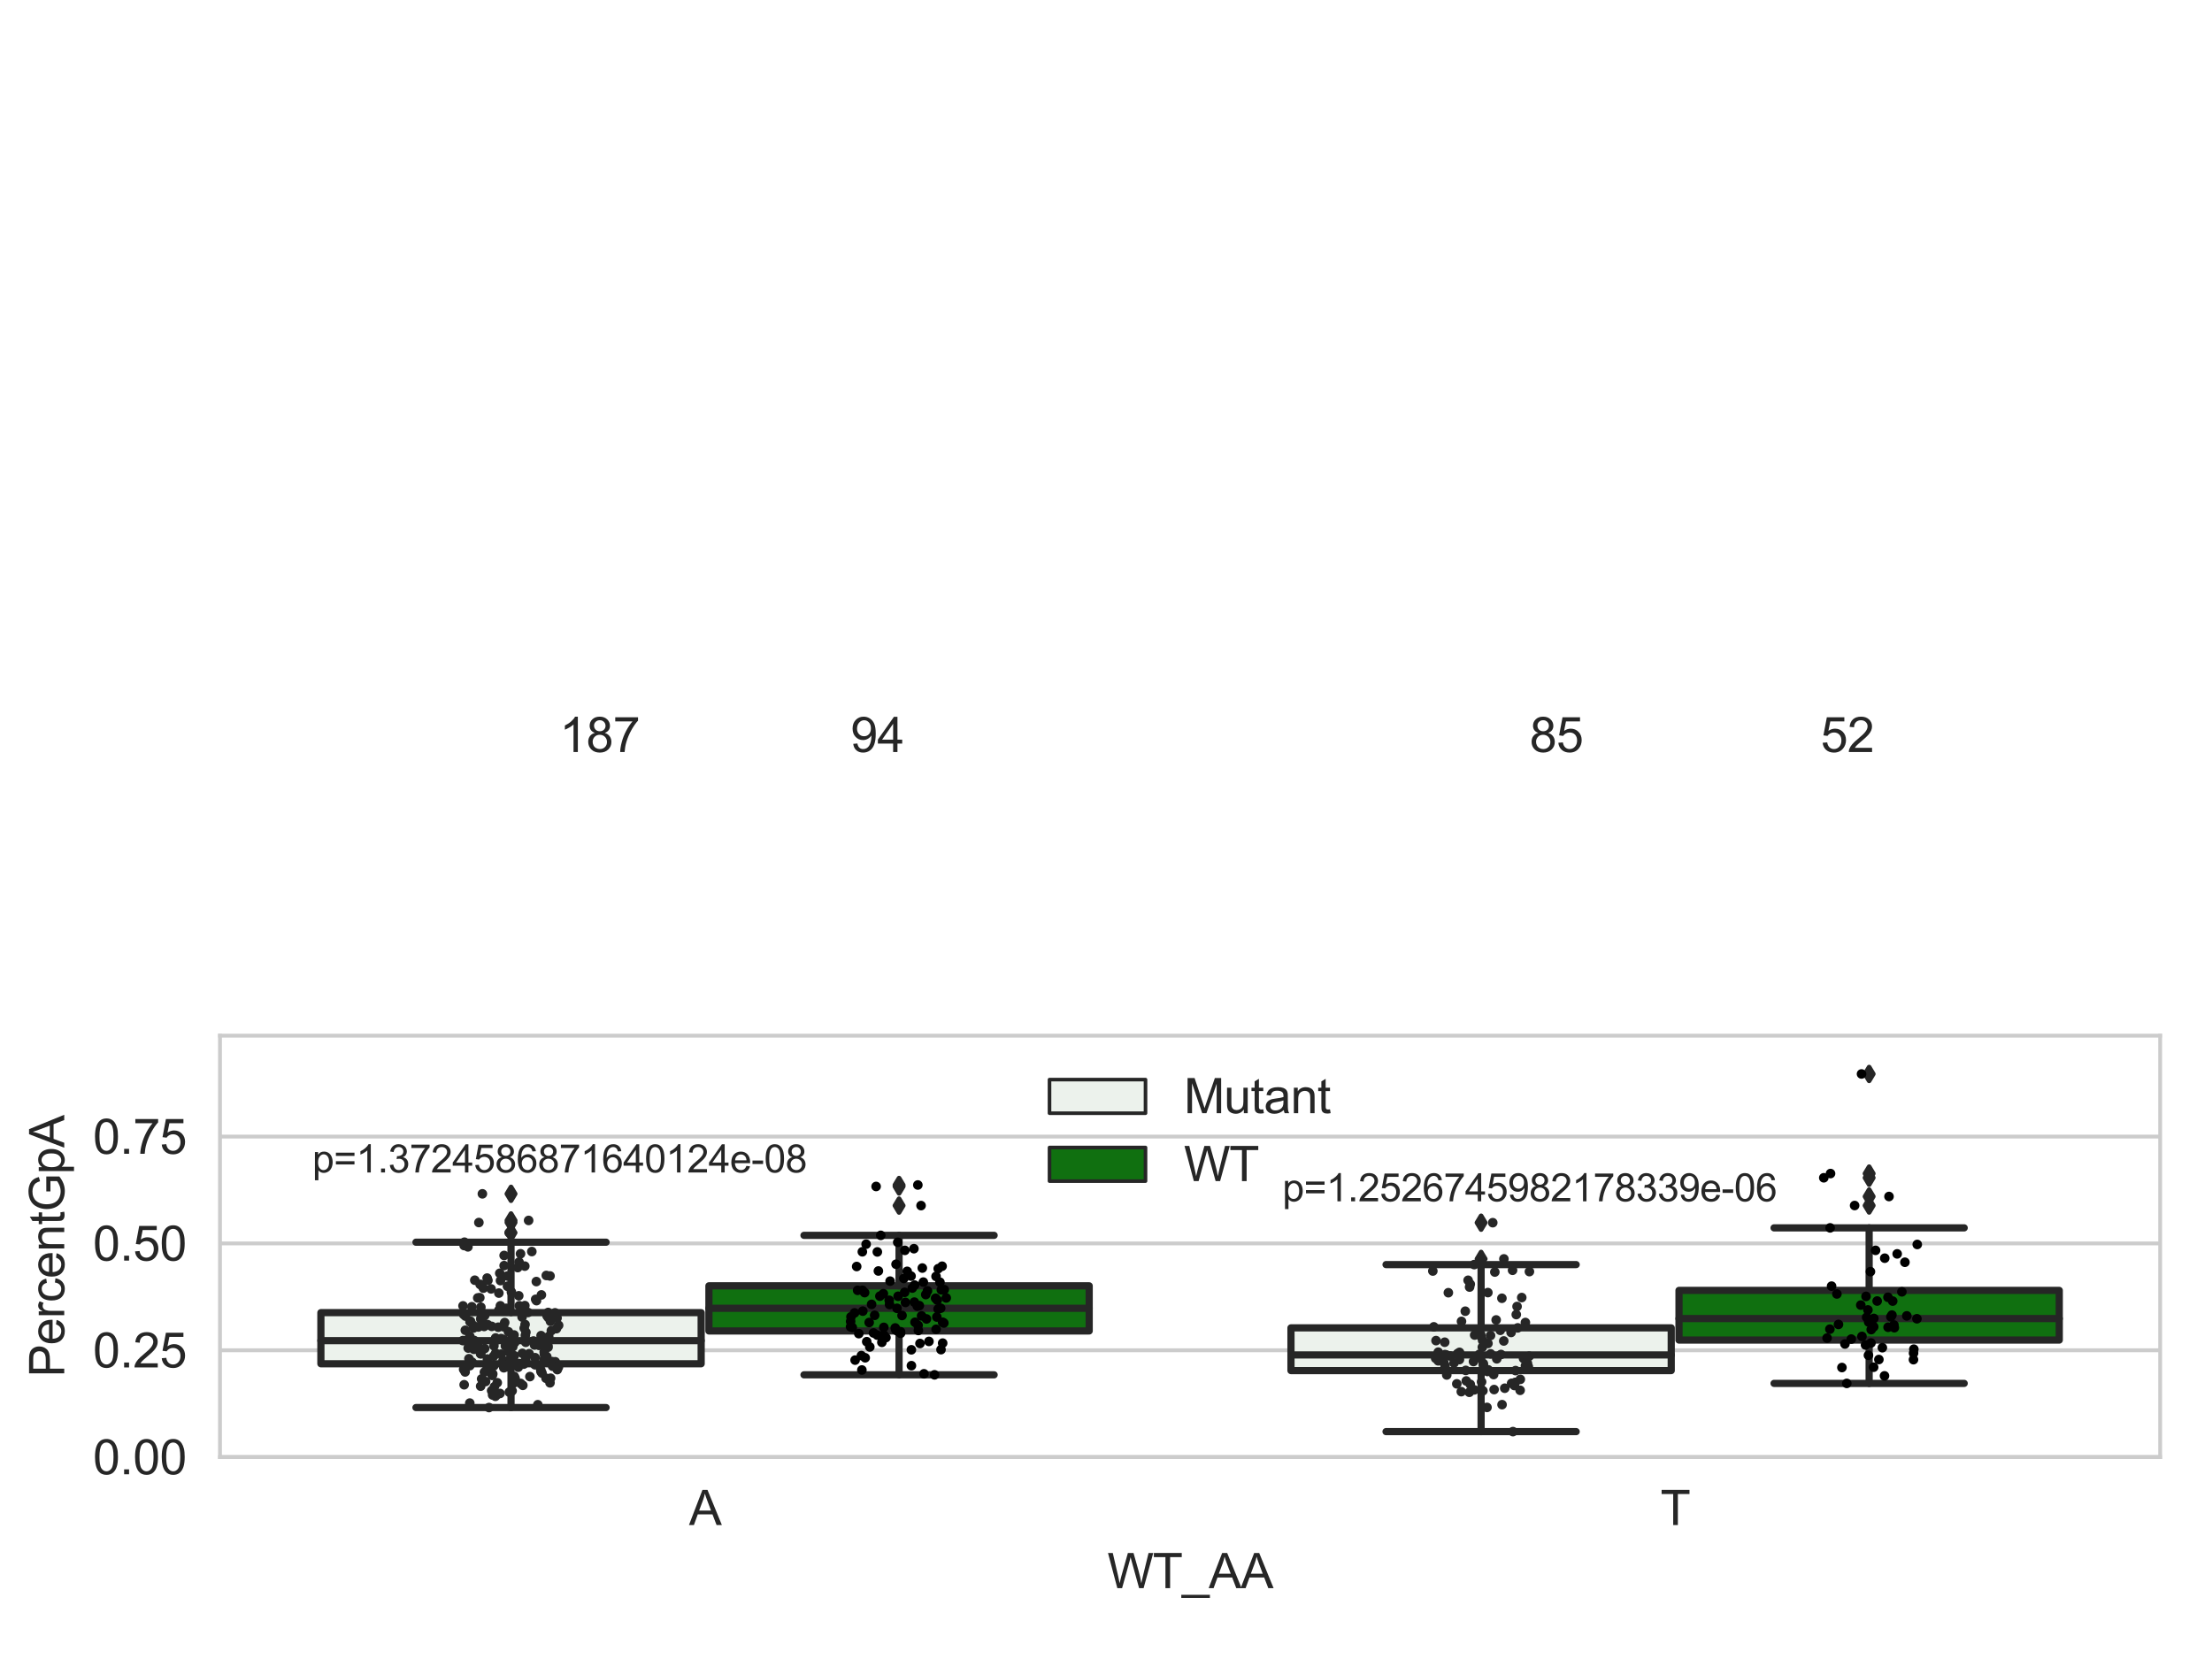 <?xml version="1.0" encoding="utf-8" standalone="no"?>
<!DOCTYPE svg PUBLIC "-//W3C//DTD SVG 1.1//EN"
  "http://www.w3.org/Graphics/SVG/1.1/DTD/svg11.dtd">
<svg xmlns:xlink="http://www.w3.org/1999/xlink" width="460.8pt" height="345.6pt" viewBox="0 0 460.8 345.6" xmlns="http://www.w3.org/2000/svg" version="1.1">
 <defs>
  <style type="text/css">*{stroke-linejoin: round; stroke-linecap: butt}</style>
 </defs>
 <g id="figure_1">
  <g id="patch_1">
   <path d="M 0 345.6 
L 460.8 345.6 
L 460.8 0 
L 0 0 
z
" style="fill: #ffffff"/>
  </g>
  <g id="axes_1">
   <g id="patch_2">
    <path d="M 45.83 303.539 
L 450 303.539 
L 450 215.743 
L 45.83 215.743 
z
" style="fill: #ffffff"/>
   </g>
   <g id="matplotlib.axis_1">
    <g id="xtick_1">
     <g id="text_1">
      <!-- A -->
      <g style="fill: #262626" transform="translate(143.537 317.697)scale(0.1 -0.1)">
       <defs>
        <path id="ArialMT-41" d="M -9 0 
L 1750 4581 
L 2403 4581 
L 4278 0 
L 3588 0 
L 3053 1388 
L 1138 1388 
L 634 0 
L -9 0 
z
M 1313 1881 
L 2866 1881 
L 2388 3150 
Q 2169 3728 2063 4100 
Q 1975 3659 1816 3225 
L 1313 1881 
z
" transform="scale(0.016)"/>
       </defs>
       <use xlink:href="#ArialMT-41"/>
      </g>
     </g>
    </g>
    <g id="xtick_2">
     <g id="text_2">
      <!-- T -->
      <g style="fill: #262626" transform="translate(345.904 317.697)scale(0.1 -0.1)">
       <defs>
        <path id="ArialMT-54" d="M 1659 0 
L 1659 4041 
L 150 4041 
L 150 4581 
L 3781 4581 
L 3781 4041 
L 2266 4041 
L 2266 0 
L 1659 0 
z
" transform="scale(0.016)"/>
       </defs>
       <use xlink:href="#ArialMT-54"/>
      </g>
     </g>
    </g>
    <g id="text_3">
     <!-- WT_AA -->
     <g style="fill: #262626" transform="translate(230.691 330.842)scale(0.1 -0.1)">
      <defs>
       <path id="ArialMT-57" d="M 1294 0 
L 78 4581 
L 700 4581 
L 1397 1578 
Q 1509 1106 1591 641 
Q 1766 1375 1797 1488 
L 2669 4581 
L 3400 4581 
L 4056 2263 
Q 4303 1400 4413 641 
Q 4500 1075 4641 1638 
L 5359 4581 
L 5969 4581 
L 4713 0 
L 4128 0 
L 3163 3491 
Q 3041 3928 3019 4028 
Q 2947 3713 2884 3491 
L 1913 0 
L 1294 0 
z
" transform="scale(0.016)"/>
       <path id="ArialMT-5f" d="M -97 -1272 
L -97 -866 
L 3631 -866 
L 3631 -1272 
L -97 -1272 
z
" transform="scale(0.016)"/>
      </defs>
      <use xlink:href="#ArialMT-57"/>
      <use xlink:href="#ArialMT-54" x="94.385"/>
      <use xlink:href="#ArialMT-5f" x="155.469"/>
      <use xlink:href="#ArialMT-41" x="211.084"/>
      <use xlink:href="#ArialMT-41" x="277.783"/>
     </g>
    </g>
   </g>
   <g id="matplotlib.axis_2">
    <g id="ytick_1">
     <g id="line2d_1">
      <path d="M 45.83 303.539 
L 450 303.539 
" clip-path="url(#p346c259eb4)" style="fill: none; stroke: #cccccc; stroke-width: 0.8; stroke-linecap: round"/>
     </g>
     <g id="text_4">
      <!-- 0.00 -->
      <g style="fill: #262626" transform="translate(19.369 307.118)scale(0.1 -0.1)">
       <defs>
        <path id="ArialMT-30" d="M 266 2259 
Q 266 3072 433 3567 
Q 600 4063 929 4331 
Q 1259 4600 1759 4600 
Q 2128 4600 2406 4451 
Q 2684 4303 2865 4023 
Q 3047 3744 3150 3342 
Q 3253 2941 3253 2259 
Q 3253 1453 3087 958 
Q 2922 463 2592 192 
Q 2263 -78 1759 -78 
Q 1097 -78 719 397 
Q 266 969 266 2259 
z
M 844 2259 
Q 844 1131 1108 757 
Q 1372 384 1759 384 
Q 2147 384 2411 759 
Q 2675 1134 2675 2259 
Q 2675 3391 2411 3762 
Q 2147 4134 1753 4134 
Q 1366 4134 1134 3806 
Q 844 3388 844 2259 
z
" transform="scale(0.016)"/>
        <path id="ArialMT-2e" d="M 581 0 
L 581 641 
L 1222 641 
L 1222 0 
L 581 0 
z
" transform="scale(0.016)"/>
       </defs>
       <use xlink:href="#ArialMT-30"/>
       <use xlink:href="#ArialMT-2e" x="55.615"/>
       <use xlink:href="#ArialMT-30" x="83.398"/>
       <use xlink:href="#ArialMT-30" x="139.014"/>
      </g>
     </g>
    </g>
    <g id="ytick_2">
     <g id="line2d_2">
      <path d="M 45.83 281.284 
L 450 281.284 
" clip-path="url(#p346c259eb4)" style="fill: none; stroke: #cccccc; stroke-width: 0.8; stroke-linecap: round"/>
     </g>
     <g id="text_5">
      <!-- 0.25 -->
      <g style="fill: #262626" transform="translate(19.369 284.862)scale(0.1 -0.1)">
       <defs>
        <path id="ArialMT-32" d="M 3222 541 
L 3222 0 
L 194 0 
Q 188 203 259 391 
Q 375 700 629 1000 
Q 884 1300 1366 1694 
Q 2113 2306 2375 2664 
Q 2638 3022 2638 3341 
Q 2638 3675 2398 3904 
Q 2159 4134 1775 4134 
Q 1369 4134 1125 3890 
Q 881 3647 878 3216 
L 300 3275 
Q 359 3922 746 4261 
Q 1134 4600 1788 4600 
Q 2447 4600 2831 4234 
Q 3216 3869 3216 3328 
Q 3216 3053 3103 2787 
Q 2991 2522 2730 2228 
Q 2469 1934 1863 1422 
Q 1356 997 1212 845 
Q 1069 694 975 541 
L 3222 541 
z
" transform="scale(0.016)"/>
        <path id="ArialMT-35" d="M 266 1200 
L 856 1250 
Q 922 819 1161 601 
Q 1400 384 1738 384 
Q 2144 384 2425 690 
Q 2706 997 2706 1503 
Q 2706 1984 2436 2262 
Q 2166 2541 1728 2541 
Q 1456 2541 1237 2417 
Q 1019 2294 894 2097 
L 366 2166 
L 809 4519 
L 3088 4519 
L 3088 3981 
L 1259 3981 
L 1013 2750 
Q 1425 3038 1878 3038 
Q 2478 3038 2890 2622 
Q 3303 2206 3303 1553 
Q 3303 931 2941 478 
Q 2500 -78 1738 -78 
Q 1113 -78 717 272 
Q 322 622 266 1200 
z
" transform="scale(0.016)"/>
       </defs>
       <use xlink:href="#ArialMT-30"/>
       <use xlink:href="#ArialMT-2e" x="55.615"/>
       <use xlink:href="#ArialMT-32" x="83.398"/>
       <use xlink:href="#ArialMT-35" x="139.014"/>
      </g>
     </g>
    </g>
    <g id="ytick_3">
     <g id="line2d_3">
      <path d="M 45.83 259.028 
L 450 259.028 
" clip-path="url(#p346c259eb4)" style="fill: none; stroke: #cccccc; stroke-width: 0.8; stroke-linecap: round"/>
     </g>
     <g id="text_6">
      <!-- 0.50 -->
      <g style="fill: #262626" transform="translate(19.369 262.607)scale(0.1 -0.1)">
       <use xlink:href="#ArialMT-30"/>
       <use xlink:href="#ArialMT-2e" x="55.615"/>
       <use xlink:href="#ArialMT-35" x="83.398"/>
       <use xlink:href="#ArialMT-30" x="139.014"/>
      </g>
     </g>
    </g>
    <g id="ytick_4">
     <g id="line2d_4">
      <path d="M 45.83 236.773 
L 450 236.773 
" clip-path="url(#p346c259eb4)" style="fill: none; stroke: #cccccc; stroke-width: 0.8; stroke-linecap: round"/>
     </g>
     <g id="text_7">
      <!-- 0.75 -->
      <g style="fill: #262626" transform="translate(19.369 240.352)scale(0.1 -0.1)">
       <defs>
        <path id="ArialMT-37" d="M 303 3981 
L 303 4522 
L 3269 4522 
L 3269 4084 
Q 2831 3619 2401 2847 
Q 1972 2075 1738 1259 
Q 1569 684 1522 0 
L 944 0 
Q 953 541 1156 1306 
Q 1359 2072 1739 2783 
Q 2119 3494 2547 3981 
L 303 3981 
z
" transform="scale(0.016)"/>
       </defs>
       <use xlink:href="#ArialMT-30"/>
       <use xlink:href="#ArialMT-2e" x="55.615"/>
       <use xlink:href="#ArialMT-37" x="83.398"/>
       <use xlink:href="#ArialMT-35" x="139.014"/>
      </g>
     </g>
    </g>
    <g id="text_8">
     <!-- PercentGpA -->
     <g style="fill: #262626" transform="translate(13.382 286.876)rotate(-90)scale(0.1 -0.1)">
      <defs>
       <path id="ArialMT-50" d="M 494 0 
L 494 4581 
L 2222 4581 
Q 2678 4581 2919 4538 
Q 3256 4481 3484 4323 
Q 3713 4166 3852 3881 
Q 3991 3597 3991 3256 
Q 3991 2672 3619 2267 
Q 3247 1863 2275 1863 
L 1100 1863 
L 1100 0 
L 494 0 
z
M 1100 2403 
L 2284 2403 
Q 2872 2403 3119 2622 
Q 3366 2841 3366 3238 
Q 3366 3525 3220 3729 
Q 3075 3934 2838 4000 
Q 2684 4041 2272 4041 
L 1100 4041 
L 1100 2403 
z
" transform="scale(0.016)"/>
       <path id="ArialMT-65" d="M 2694 1069 
L 3275 997 
Q 3138 488 2766 206 
Q 2394 -75 1816 -75 
Q 1088 -75 661 373 
Q 234 822 234 1631 
Q 234 2469 665 2931 
Q 1097 3394 1784 3394 
Q 2450 3394 2872 2941 
Q 3294 2488 3294 1666 
Q 3294 1616 3291 1516 
L 816 1516 
Q 847 969 1125 678 
Q 1403 388 1819 388 
Q 2128 388 2347 550 
Q 2566 713 2694 1069 
z
M 847 1978 
L 2700 1978 
Q 2663 2397 2488 2606 
Q 2219 2931 1791 2931 
Q 1403 2931 1139 2672 
Q 875 2413 847 1978 
z
" transform="scale(0.016)"/>
       <path id="ArialMT-72" d="M 416 0 
L 416 3319 
L 922 3319 
L 922 2816 
Q 1116 3169 1280 3281 
Q 1444 3394 1641 3394 
Q 1925 3394 2219 3213 
L 2025 2691 
Q 1819 2813 1613 2813 
Q 1428 2813 1281 2702 
Q 1134 2591 1072 2394 
Q 978 2094 978 1738 
L 978 0 
L 416 0 
z
" transform="scale(0.016)"/>
       <path id="ArialMT-63" d="M 2588 1216 
L 3141 1144 
Q 3050 572 2676 248 
Q 2303 -75 1759 -75 
Q 1078 -75 664 370 
Q 250 816 250 1647 
Q 250 2184 428 2587 
Q 606 2991 970 3192 
Q 1334 3394 1763 3394 
Q 2303 3394 2647 3120 
Q 2991 2847 3088 2344 
L 2541 2259 
Q 2463 2594 2264 2762 
Q 2066 2931 1784 2931 
Q 1359 2931 1093 2626 
Q 828 2322 828 1663 
Q 828 994 1084 691 
Q 1341 388 1753 388 
Q 2084 388 2306 591 
Q 2528 794 2588 1216 
z
" transform="scale(0.016)"/>
       <path id="ArialMT-6e" d="M 422 0 
L 422 3319 
L 928 3319 
L 928 2847 
Q 1294 3394 1984 3394 
Q 2284 3394 2536 3286 
Q 2788 3178 2913 3003 
Q 3038 2828 3088 2588 
Q 3119 2431 3119 2041 
L 3119 0 
L 2556 0 
L 2556 2019 
Q 2556 2363 2490 2533 
Q 2425 2703 2258 2804 
Q 2091 2906 1866 2906 
Q 1506 2906 1245 2678 
Q 984 2450 984 1813 
L 984 0 
L 422 0 
z
" transform="scale(0.016)"/>
       <path id="ArialMT-74" d="M 1650 503 
L 1731 6 
Q 1494 -44 1306 -44 
Q 1000 -44 831 53 
Q 663 150 594 308 
Q 525 466 525 972 
L 525 2881 
L 113 2881 
L 113 3319 
L 525 3319 
L 525 4141 
L 1084 4478 
L 1084 3319 
L 1650 3319 
L 1650 2881 
L 1084 2881 
L 1084 941 
Q 1084 700 1114 631 
Q 1144 563 1211 522 
Q 1278 481 1403 481 
Q 1497 481 1650 503 
z
" transform="scale(0.016)"/>
       <path id="ArialMT-47" d="M 2638 1797 
L 2638 2334 
L 4578 2338 
L 4578 638 
Q 4131 281 3656 101 
Q 3181 -78 2681 -78 
Q 2006 -78 1454 211 
Q 903 500 622 1047 
Q 341 1594 341 2269 
Q 341 2938 620 3517 
Q 900 4097 1425 4378 
Q 1950 4659 2634 4659 
Q 3131 4659 3532 4498 
Q 3934 4338 4162 4050 
Q 4391 3763 4509 3300 
L 3963 3150 
Q 3859 3500 3706 3700 
Q 3553 3900 3268 4020 
Q 2984 4141 2638 4141 
Q 2222 4141 1919 4014 
Q 1616 3888 1430 3681 
Q 1244 3475 1141 3228 
Q 966 2803 966 2306 
Q 966 1694 1177 1281 
Q 1388 869 1791 669 
Q 2194 469 2647 469 
Q 3041 469 3416 620 
Q 3791 772 3984 944 
L 3984 1797 
L 2638 1797 
z
" transform="scale(0.016)"/>
       <path id="ArialMT-70" d="M 422 -1272 
L 422 3319 
L 934 3319 
L 934 2888 
Q 1116 3141 1344 3267 
Q 1572 3394 1897 3394 
Q 2322 3394 2647 3175 
Q 2972 2956 3137 2557 
Q 3303 2159 3303 1684 
Q 3303 1175 3120 767 
Q 2938 359 2589 142 
Q 2241 -75 1856 -75 
Q 1575 -75 1351 44 
Q 1128 163 984 344 
L 984 -1272 
L 422 -1272 
z
M 931 1641 
Q 931 1000 1190 694 
Q 1450 388 1819 388 
Q 2194 388 2461 705 
Q 2728 1022 2728 1688 
Q 2728 2322 2467 2637 
Q 2206 2953 1844 2953 
Q 1484 2953 1207 2617 
Q 931 2281 931 1641 
z
" transform="scale(0.016)"/>
      </defs>
      <use xlink:href="#ArialMT-50"/>
      <use xlink:href="#ArialMT-65" x="66.699"/>
      <use xlink:href="#ArialMT-72" x="122.314"/>
      <use xlink:href="#ArialMT-63" x="155.615"/>
      <use xlink:href="#ArialMT-65" x="205.615"/>
      <use xlink:href="#ArialMT-6e" x="261.23"/>
      <use xlink:href="#ArialMT-74" x="316.846"/>
      <use xlink:href="#ArialMT-47" x="344.629"/>
      <use xlink:href="#ArialMT-70" x="422.412"/>
      <use xlink:href="#ArialMT-41" x="478.027"/>
     </g>
    </g>
   </g>
   <g id="patch_3">
    <path d="M 66.847 284.096 
L 146.064 284.096 
L 146.064 273.449 
L 66.847 273.449 
L 66.847 284.096 
z
" clip-path="url(#p346c259eb4)" style="fill: #ecf2ec; stroke: #262626; stroke-width: 1.5; stroke-linejoin: miter"/>
   </g>
   <g id="patch_4">
    <path d="M 147.681 277.263 
L 226.898 277.263 
L 226.898 267.86 
L 147.681 267.86 
L 147.681 277.263 
z
" clip-path="url(#p346c259eb4)" style="fill: #107010; stroke: #262626; stroke-width: 1.5; stroke-linejoin: miter"/>
   </g>
   <g id="patch_5">
    <path d="M 268.932 285.519 
L 348.149 285.519 
L 348.149 276.62 
L 268.932 276.62 
L 268.932 285.519 
z
" clip-path="url(#p346c259eb4)" style="fill: #ecf2ec; stroke: #262626; stroke-width: 1.5; stroke-linejoin: miter"/>
   </g>
   <g id="patch_6">
    <path d="M 349.766 279.161 
L 428.983 279.161 
L 428.983 268.814 
L 349.766 268.814 
L 349.766 279.161 
z
" clip-path="url(#p346c259eb4)" style="fill: #107010; stroke: #262626; stroke-width: 1.5; stroke-linejoin: miter"/>
   </g>
   <g id="patch_7">
    <path d="M 146.873 303.539 
L 146.873 303.539 
L 146.873 303.539 
L 146.873 303.539 
z
" clip-path="url(#p346c259eb4)" style="fill: #ecf2ec; stroke: #262626; stroke-width: 0.75; stroke-linejoin: miter"/>
   </g>
   <g id="patch_8">
    <path d="M 146.873 303.539 
L 146.873 303.539 
L 146.873 303.539 
L 146.873 303.539 
z
" clip-path="url(#p346c259eb4)" style="fill: #107010; stroke: #262626; stroke-width: 0.75; stroke-linejoin: miter"/>
   </g>
   <g id="PathCollection_1"/>
   <g id="PathCollection_2"/>
   <g id="line2d_5">
    <path d="M 106.456 284.096 
L 106.456 293.22 
" clip-path="url(#p346c259eb4)" style="fill: none; stroke: #262626; stroke-width: 1.5; stroke-linecap: round"/>
   </g>
   <g id="line2d_6">
    <path d="M 106.456 273.449 
L 106.456 258.773 
" clip-path="url(#p346c259eb4)" style="fill: none; stroke: #262626; stroke-width: 1.5; stroke-linecap: round"/>
   </g>
   <g id="line2d_7">
    <path d="M 86.651 293.22 
L 126.26 293.22 
" clip-path="url(#p346c259eb4)" style="fill: none; stroke: #262626; stroke-width: 1.5; stroke-linecap: round"/>
   </g>
   <g id="line2d_8">
    <path d="M 86.651 258.773 
L 126.26 258.773 
" clip-path="url(#p346c259eb4)" style="fill: none; stroke: #262626; stroke-width: 1.5; stroke-linecap: round"/>
   </g>
   <g id="line2d_9">
    <defs>
     <path id="m3ac3831aa1" d="M -0 1.414 
L 0.849 0 
L 0 -1.414 
L -0.849 -0 
z
" style="stroke: #262626; stroke-linejoin: miter"/>
    </defs>
    <g clip-path="url(#p346c259eb4)">
     <use xlink:href="#m3ac3831aa1" x="106.456" y="254.239" style="fill: #262626; stroke: #262626; stroke-linejoin: miter"/>
     <use xlink:href="#m3ac3831aa1" x="106.456" y="254.676" style="fill: #262626; stroke: #262626; stroke-linejoin: miter"/>
     <use xlink:href="#m3ac3831aa1" x="106.456" y="256.798" style="fill: #262626; stroke: #262626; stroke-linejoin: miter"/>
     <use xlink:href="#m3ac3831aa1" x="106.456" y="248.695" style="fill: #262626; stroke: #262626; stroke-linejoin: miter"/>
    </g>
   </g>
   <g id="line2d_10">
    <path d="M 187.29 277.263 
L 187.29 286.401 
" clip-path="url(#p346c259eb4)" style="fill: none; stroke: #262626; stroke-width: 1.5; stroke-linecap: round"/>
   </g>
   <g id="line2d_11">
    <path d="M 187.29 267.86 
L 187.29 257.345 
" clip-path="url(#p346c259eb4)" style="fill: none; stroke: #262626; stroke-width: 1.5; stroke-linecap: round"/>
   </g>
   <g id="line2d_12">
    <path d="M 167.485 286.401 
L 207.094 286.401 
" clip-path="url(#p346c259eb4)" style="fill: none; stroke: #262626; stroke-width: 1.5; stroke-linecap: round"/>
   </g>
   <g id="line2d_13">
    <path d="M 167.485 257.345 
L 207.094 257.345 
" clip-path="url(#p346c259eb4)" style="fill: none; stroke: #262626; stroke-width: 1.5; stroke-linecap: round"/>
   </g>
   <g id="line2d_14">
    <g clip-path="url(#p346c259eb4)">
     <use xlink:href="#m3ac3831aa1" x="187.29" y="246.855" style="fill: #262626; stroke: #262626; stroke-linejoin: miter"/>
     <use xlink:href="#m3ac3831aa1" x="187.29" y="247.162" style="fill: #262626; stroke: #262626; stroke-linejoin: miter"/>
     <use xlink:href="#m3ac3831aa1" x="187.29" y="251.145" style="fill: #262626; stroke: #262626; stroke-linejoin: miter"/>
    </g>
   </g>
   <g id="line2d_15">
    <path d="M 308.541 285.519 
L 308.541 298.232 
" clip-path="url(#p346c259eb4)" style="fill: none; stroke: #262626; stroke-width: 1.5; stroke-linecap: round"/>
   </g>
   <g id="line2d_16">
    <path d="M 308.541 276.62 
L 308.541 263.437 
" clip-path="url(#p346c259eb4)" style="fill: none; stroke: #262626; stroke-width: 1.5; stroke-linecap: round"/>
   </g>
   <g id="line2d_17">
    <path d="M 288.736 298.232 
L 328.345 298.232 
" clip-path="url(#p346c259eb4)" style="fill: none; stroke: #262626; stroke-width: 1.5; stroke-linecap: round"/>
   </g>
   <g id="line2d_18">
    <path d="M 288.736 263.437 
L 328.345 263.437 
" clip-path="url(#p346c259eb4)" style="fill: none; stroke: #262626; stroke-width: 1.5; stroke-linecap: round"/>
   </g>
   <g id="line2d_19">
    <g clip-path="url(#p346c259eb4)">
     <use xlink:href="#m3ac3831aa1" x="308.541" y="254.708" style="fill: #262626; stroke: #262626; stroke-linejoin: miter"/>
     <use xlink:href="#m3ac3831aa1" x="308.541" y="262.251" style="fill: #262626; stroke: #262626; stroke-linejoin: miter"/>
    </g>
   </g>
   <g id="line2d_20">
    <path d="M 389.375 279.161 
L 389.375 288.186 
" clip-path="url(#p346c259eb4)" style="fill: none; stroke: #262626; stroke-width: 1.5; stroke-linecap: round"/>
   </g>
   <g id="line2d_21">
    <path d="M 389.375 268.814 
L 389.375 255.787 
" clip-path="url(#p346c259eb4)" style="fill: none; stroke: #262626; stroke-width: 1.5; stroke-linecap: round"/>
   </g>
   <g id="line2d_22">
    <path d="M 369.57 288.186 
L 409.179 288.186 
" clip-path="url(#p346c259eb4)" style="fill: none; stroke: #262626; stroke-width: 1.5; stroke-linecap: round"/>
   </g>
   <g id="line2d_23">
    <path d="M 369.57 255.787 
L 409.179 255.787 
" clip-path="url(#p346c259eb4)" style="fill: none; stroke: #262626; stroke-width: 1.5; stroke-linecap: round"/>
   </g>
   <g id="line2d_24">
    <g clip-path="url(#p346c259eb4)">
     <use xlink:href="#m3ac3831aa1" x="389.375" y="249.253" style="fill: #262626; stroke: #262626; stroke-linejoin: miter"/>
     <use xlink:href="#m3ac3831aa1" x="389.375" y="245.353" style="fill: #262626; stroke: #262626; stroke-linejoin: miter"/>
     <use xlink:href="#m3ac3831aa1" x="389.375" y="223.725" style="fill: #262626; stroke: #262626; stroke-linejoin: miter"/>
     <use xlink:href="#m3ac3831aa1" x="389.375" y="251.132" style="fill: #262626; stroke: #262626; stroke-linejoin: miter"/>
     <use xlink:href="#m3ac3831aa1" x="389.375" y="244.474" style="fill: #262626; stroke: #262626; stroke-linejoin: miter"/>
    </g>
   </g>
   <g id="line2d_25">
    <path d="M 66.847 279.282 
L 146.064 279.282 
" clip-path="url(#p346c259eb4)" style="fill: none; stroke: #262626; stroke-width: 1.5; stroke-linecap: round"/>
   </g>
   <g id="line2d_26">
    <path d="M 147.681 272.532 
L 226.898 272.532 
" clip-path="url(#p346c259eb4)" style="fill: none; stroke: #262626; stroke-width: 1.5; stroke-linecap: round"/>
   </g>
   <g id="line2d_27">
    <path d="M 268.932 282.26 
L 348.149 282.26 
" clip-path="url(#p346c259eb4)" style="fill: none; stroke: #262626; stroke-width: 1.5; stroke-linecap: round"/>
   </g>
   <g id="line2d_28">
    <path d="M 349.766 274.687 
L 428.983 274.687 
" clip-path="url(#p346c259eb4)" style="fill: none; stroke: #262626; stroke-width: 1.5; stroke-linecap: round"/>
   </g>
   <g id="patch_9">
    <path d="M 45.83 303.539 
L 45.83 215.743 
" style="fill: none; stroke: #cccccc; stroke-width: 0.8; stroke-linejoin: miter; stroke-linecap: square"/>
   </g>
   <g id="patch_10">
    <path d="M 450 303.539 
L 450 215.743 
" style="fill: none; stroke: #cccccc; stroke-width: 0.8; stroke-linejoin: miter; stroke-linecap: square"/>
   </g>
   <g id="patch_11">
    <path d="M 45.83 303.539 
L 450 303.539 
" style="fill: none; stroke: #cccccc; stroke-width: 0.8; stroke-linejoin: miter; stroke-linecap: square"/>
   </g>
   <g id="patch_12">
    <path d="M 45.83 215.743 
L 450 215.743 
" style="fill: none; stroke: #cccccc; stroke-width: 0.8; stroke-linejoin: miter; stroke-linecap: square"/>
   </g>
   <g id="PathCollection_3">
    <defs>
     <path id="C0_0_9f4a79a1ed" d="M 0 1 
C 0.265 1 0.52 0.895 0.707 0.707 
C 0.895 0.52 1 0.265 1 -0 
C 1 -0.265 0.895 -0.52 0.707 -0.707 
C 0.52 -0.895 0.265 -1 0 -1 
C -0.265 -1 -0.52 -0.895 -0.707 -0.707 
C -0.895 -0.52 -1 -0.265 -1 0 
C -1 0.265 -0.895 0.52 -0.707 0.707 
C -0.52 0.895 -0.265 1 0 1 
z
"/>
    </defs>
    <g clip-path="url(#p346c259eb4)">
     <use xlink:href="#C0_0_9f4a79a1ed" x="101.732" y="284.28" style="fill: #262626"/>
    </g>
    <g clip-path="url(#p346c259eb4)">
     <use xlink:href="#C0_0_9f4a79a1ed" x="103.533" y="290.49" style="fill: #262626"/>
    </g>
    <g clip-path="url(#p346c259eb4)">
     <use xlink:href="#C0_0_9f4a79a1ed" x="108.91" y="273.217" style="fill: #262626"/>
    </g>
    <g clip-path="url(#p346c259eb4)">
     <use xlink:href="#C0_0_9f4a79a1ed" x="104.904" y="276.39" style="fill: #262626"/>
    </g>
    <g clip-path="url(#p346c259eb4)">
     <use xlink:href="#C0_0_9f4a79a1ed" x="98.019" y="275.238" style="fill: #262626"/>
    </g>
    <g clip-path="url(#p346c259eb4)">
     <use xlink:href="#C0_0_9f4a79a1ed" x="113.739" y="287.105" style="fill: #262626"/>
    </g>
    <g clip-path="url(#p346c259eb4)">
     <use xlink:href="#C0_0_9f4a79a1ed" x="101.159" y="287.804" style="fill: #262626"/>
    </g>
    <g clip-path="url(#p346c259eb4)">
     <use xlink:href="#C0_0_9f4a79a1ed" x="110.387" y="286.771" style="fill: #262626"/>
    </g>
    <g clip-path="url(#p346c259eb4)">
     <use xlink:href="#C0_0_9f4a79a1ed" x="96.583" y="285.262" style="fill: #262626"/>
    </g>
    <g clip-path="url(#p346c259eb4)">
     <use xlink:href="#C0_0_9f4a79a1ed" x="112.782" y="269.75" style="fill: #262626"/>
    </g>
    <g clip-path="url(#p346c259eb4)">
     <use xlink:href="#C0_0_9f4a79a1ed" x="100.018" y="267.572" style="fill: #262626"/>
    </g>
    <g clip-path="url(#p346c259eb4)">
     <use xlink:href="#C0_0_9f4a79a1ed" x="104.109" y="265.245" style="fill: #262626"/>
    </g>
    <g clip-path="url(#p346c259eb4)">
     <use xlink:href="#C0_0_9f4a79a1ed" x="111.454" y="284.308" style="fill: #262626"/>
    </g>
    <g clip-path="url(#p346c259eb4)">
     <use xlink:href="#C0_0_9f4a79a1ed" x="96.571" y="273.812" style="fill: #262626"/>
    </g>
    <g clip-path="url(#p346c259eb4)">
     <use xlink:href="#C0_0_9f4a79a1ed" x="101.374" y="285.349" style="fill: #262626"/>
    </g>
    <g clip-path="url(#p346c259eb4)">
     <use xlink:href="#C0_0_9f4a79a1ed" x="100.542" y="275.355" style="fill: #262626"/>
    </g>
    <g clip-path="url(#p346c259eb4)">
     <use xlink:href="#C0_0_9f4a79a1ed" x="103.255" y="281.896" style="fill: #262626"/>
    </g>
    <g clip-path="url(#p346c259eb4)">
     <use xlink:href="#C0_0_9f4a79a1ed" x="97.533" y="280.825" style="fill: #262626"/>
    </g>
    <g clip-path="url(#p346c259eb4)">
     <use xlink:href="#C0_0_9f4a79a1ed" x="107.311" y="287.164" style="fill: #262626"/>
    </g>
    <g clip-path="url(#p346c259eb4)">
     <use xlink:href="#C0_0_9f4a79a1ed" x="99.654" y="276.436" style="fill: #262626"/>
    </g>
    <g clip-path="url(#p346c259eb4)">
     <use xlink:href="#C0_0_9f4a79a1ed" x="98.294" y="272.215" style="fill: #262626"/>
    </g>
    <g clip-path="url(#p346c259eb4)">
     <use xlink:href="#C0_0_9f4a79a1ed" x="98.597" y="276.128" style="fill: #262626"/>
    </g>
    <g clip-path="url(#p346c259eb4)">
     <use xlink:href="#C0_0_9f4a79a1ed" x="103.92" y="269.372" style="fill: #262626"/>
    </g>
    <g clip-path="url(#p346c259eb4)">
     <use xlink:href="#C0_0_9f4a79a1ed" x="97.874" y="278.392" style="fill: #262626"/>
    </g>
    <g clip-path="url(#p346c259eb4)">
     <use xlink:href="#C0_0_9f4a79a1ed" x="103" y="288.888" style="fill: #262626"/>
    </g>
    <g clip-path="url(#p346c259eb4)">
     <use xlink:href="#C0_0_9f4a79a1ed" x="109.382" y="275.917" style="fill: #262626"/>
    </g>
    <g clip-path="url(#p346c259eb4)">
     <use xlink:href="#C0_0_9f4a79a1ed" x="110.121" y="254.239" style="fill: #262626"/>
    </g>
    <g clip-path="url(#p346c259eb4)">
     <use xlink:href="#C0_0_9f4a79a1ed" x="100.91" y="285.84" style="fill: #262626"/>
    </g>
    <g clip-path="url(#p346c259eb4)">
     <use xlink:href="#C0_0_9f4a79a1ed" x="104.756" y="276.237" style="fill: #262626"/>
    </g>
    <g clip-path="url(#p346c259eb4)">
     <use xlink:href="#C0_0_9f4a79a1ed" x="114.576" y="288.069" style="fill: #262626"/>
    </g>
    <g clip-path="url(#p346c259eb4)">
     <use xlink:href="#C0_0_9f4a79a1ed" x="99.325" y="280.859" style="fill: #262626"/>
    </g>
    <g clip-path="url(#p346c259eb4)">
     <use xlink:href="#C0_0_9f4a79a1ed" x="99.24" y="279.902" style="fill: #262626"/>
    </g>
    <g clip-path="url(#p346c259eb4)">
     <use xlink:href="#C0_0_9f4a79a1ed" x="105.02" y="263.652" style="fill: #262626"/>
    </g>
    <g clip-path="url(#p346c259eb4)">
     <use xlink:href="#C0_0_9f4a79a1ed" x="101.577" y="275.944" style="fill: #262626"/>
    </g>
    <g clip-path="url(#p346c259eb4)">
     <use xlink:href="#C0_0_9f4a79a1ed" x="101.535" y="283.107" style="fill: #262626"/>
    </g>
    <g clip-path="url(#p346c259eb4)">
     <use xlink:href="#C0_0_9f4a79a1ed" x="99.521" y="270.383" style="fill: #262626"/>
    </g>
    <g clip-path="url(#p346c259eb4)">
     <use xlink:href="#C0_0_9f4a79a1ed" x="112.684" y="285.696" style="fill: #262626"/>
    </g>
    <g clip-path="url(#p346c259eb4)">
     <use xlink:href="#C0_0_9f4a79a1ed" x="115.008" y="283.645" style="fill: #262626"/>
    </g>
    <g clip-path="url(#p346c259eb4)">
     <use xlink:href="#C0_0_9f4a79a1ed" x="101.866" y="293.22" style="fill: #262626"/>
    </g>
    <g clip-path="url(#p346c259eb4)">
     <use xlink:href="#C0_0_9f4a79a1ed" x="107.805" y="284.062" style="fill: #262626"/>
    </g>
    <g clip-path="url(#p346c259eb4)">
     <use xlink:href="#C0_0_9f4a79a1ed" x="100.179" y="272.312" style="fill: #262626"/>
    </g>
    <g clip-path="url(#p346c259eb4)">
     <use xlink:href="#C0_0_9f4a79a1ed" x="96.693" y="288.47" style="fill: #262626"/>
    </g>
    <g clip-path="url(#p346c259eb4)">
     <use xlink:href="#C0_0_9f4a79a1ed" x="105.885" y="281.58" style="fill: #262626"/>
    </g>
    <g clip-path="url(#p346c259eb4)">
     <use xlink:href="#C0_0_9f4a79a1ed" x="97.861" y="284.501" style="fill: #262626"/>
    </g>
    <g clip-path="url(#p346c259eb4)">
     <use xlink:href="#C0_0_9f4a79a1ed" x="104.163" y="290.281" style="fill: #262626"/>
    </g>
    <g clip-path="url(#p346c259eb4)">
     <use xlink:href="#C0_0_9f4a79a1ed" x="113.36" y="281.64" style="fill: #262626"/>
    </g>
    <g clip-path="url(#p346c259eb4)">
     <use xlink:href="#C0_0_9f4a79a1ed" x="106.687" y="289.738" style="fill: #262626"/>
    </g>
    <g clip-path="url(#p346c259eb4)">
     <use xlink:href="#C0_0_9f4a79a1ed" x="112.915" y="286.041" style="fill: #262626"/>
    </g>
    <g clip-path="url(#p346c259eb4)">
     <use xlink:href="#C0_0_9f4a79a1ed" x="102.653" y="286.217" style="fill: #262626"/>
    </g>
    <g clip-path="url(#p346c259eb4)">
     <use xlink:href="#C0_0_9f4a79a1ed" x="111.764" y="270.948" style="fill: #262626"/>
    </g>
    <g clip-path="url(#p346c259eb4)">
     <use xlink:href="#C0_0_9f4a79a1ed" x="109.336" y="271.981" style="fill: #262626"/>
    </g>
    <g clip-path="url(#p346c259eb4)">
     <use xlink:href="#C0_0_9f4a79a1ed" x="101.476" y="266.249" style="fill: #262626"/>
    </g>
    <g clip-path="url(#p346c259eb4)">
     <use xlink:href="#C0_0_9f4a79a1ed" x="99.549" y="279.945" style="fill: #262626"/>
    </g>
    <g clip-path="url(#p346c259eb4)">
     <use xlink:href="#C0_0_9f4a79a1ed" x="107.028" y="288.095" style="fill: #262626"/>
    </g>
    <g clip-path="url(#p346c259eb4)">
     <use xlink:href="#C0_0_9f4a79a1ed" x="114.699" y="287.106" style="fill: #262626"/>
    </g>
    <g clip-path="url(#p346c259eb4)">
     <use xlink:href="#C0_0_9f4a79a1ed" x="100.977" y="274.037" style="fill: #262626"/>
    </g>
    <g clip-path="url(#p346c259eb4)">
     <use xlink:href="#C0_0_9f4a79a1ed" x="97.685" y="283.048" style="fill: #262626"/>
    </g>
    <g clip-path="url(#p346c259eb4)">
     <use xlink:href="#C0_0_9f4a79a1ed" x="109.54" y="282.993" style="fill: #262626"/>
    </g>
    <g clip-path="url(#p346c259eb4)">
     <use xlink:href="#C0_0_9f4a79a1ed" x="109.104" y="284.173" style="fill: #262626"/>
    </g>
    <g clip-path="url(#p346c259eb4)">
     <use xlink:href="#C0_0_9f4a79a1ed" x="108.182" y="272.008" style="fill: #262626"/>
    </g>
    <g clip-path="url(#p346c259eb4)">
     <use xlink:href="#C0_0_9f4a79a1ed" x="106.749" y="284.12" style="fill: #262626"/>
    </g>
    <g clip-path="url(#p346c259eb4)">
     <use xlink:href="#C0_0_9f4a79a1ed" x="100.198" y="274.873" style="fill: #262626"/>
    </g>
    <g clip-path="url(#p346c259eb4)">
     <use xlink:href="#C0_0_9f4a79a1ed" x="98.773" y="279.239" style="fill: #262626"/>
    </g>
    <g clip-path="url(#p346c259eb4)">
     <use xlink:href="#C0_0_9f4a79a1ed" x="96.421" y="279.27" style="fill: #262626"/>
    </g>
    <g clip-path="url(#p346c259eb4)">
     <use xlink:href="#C0_0_9f4a79a1ed" x="110.789" y="260.719" style="fill: #262626"/>
    </g>
    <g clip-path="url(#p346c259eb4)">
     <use xlink:href="#C0_0_9f4a79a1ed" x="100.966" y="280.925" style="fill: #262626"/>
    </g>
    <g clip-path="url(#p346c259eb4)">
     <use xlink:href="#C0_0_9f4a79a1ed" x="103.912" y="272.955" style="fill: #262626"/>
    </g>
    <g clip-path="url(#p346c259eb4)">
     <use xlink:href="#C0_0_9f4a79a1ed" x="112.713" y="278.233" style="fill: #262626"/>
    </g>
    <g clip-path="url(#p346c259eb4)">
     <use xlink:href="#C0_0_9f4a79a1ed" x="96.901" y="285.8" style="fill: #262626"/>
    </g>
    <g clip-path="url(#p346c259eb4)">
     <use xlink:href="#C0_0_9f4a79a1ed" x="115.917" y="276.781" style="fill: #262626"/>
    </g>
    <g clip-path="url(#p346c259eb4)">
     <use xlink:href="#C0_0_9f4a79a1ed" x="103.07" y="279.422" style="fill: #262626"/>
    </g>
    <g clip-path="url(#p346c259eb4)">
     <use xlink:href="#C0_0_9f4a79a1ed" x="104.796" y="283.398" style="fill: #262626"/>
    </g>
    <g clip-path="url(#p346c259eb4)">
     <use xlink:href="#C0_0_9f4a79a1ed" x="115.669" y="283.682" style="fill: #262626"/>
    </g>
    <g clip-path="url(#p346c259eb4)">
     <use xlink:href="#C0_0_9f4a79a1ed" x="106.895" y="283.177" style="fill: #262626"/>
    </g>
    <g clip-path="url(#p346c259eb4)">
     <use xlink:href="#C0_0_9f4a79a1ed" x="109.327" y="263.757" style="fill: #262626"/>
    </g>
    <g clip-path="url(#p346c259eb4)">
     <use xlink:href="#C0_0_9f4a79a1ed" x="103.245" y="278.964" style="fill: #262626"/>
    </g>
    <g clip-path="url(#p346c259eb4)">
     <use xlink:href="#C0_0_9f4a79a1ed" x="108.435" y="261.186" style="fill: #262626"/>
    </g>
    <g clip-path="url(#p346c259eb4)">
     <use xlink:href="#C0_0_9f4a79a1ed" x="106.824" y="280.55" style="fill: #262626"/>
    </g>
    <g clip-path="url(#p346c259eb4)">
     <use xlink:href="#C0_0_9f4a79a1ed" x="114.857" y="277.19" style="fill: #262626"/>
    </g>
    <g clip-path="url(#p346c259eb4)">
     <use xlink:href="#C0_0_9f4a79a1ed" x="105.915" y="277.43" style="fill: #262626"/>
    </g>
    <g clip-path="url(#p346c259eb4)">
     <use xlink:href="#C0_0_9f4a79a1ed" x="104.24" y="272.018" style="fill: #262626"/>
    </g>
    <g clip-path="url(#p346c259eb4)">
     <use xlink:href="#C0_0_9f4a79a1ed" x="105.019" y="261.537" style="fill: #262626"/>
    </g>
    <g clip-path="url(#p346c259eb4)">
     <use xlink:href="#C0_0_9f4a79a1ed" x="113.908" y="282.626" style="fill: #262626"/>
    </g>
    <g clip-path="url(#p346c259eb4)">
     <use xlink:href="#C0_0_9f4a79a1ed" x="114.305" y="278.418" style="fill: #262626"/>
    </g>
    <g clip-path="url(#p346c259eb4)">
     <use xlink:href="#C0_0_9f4a79a1ed" x="96.949" y="279.282" style="fill: #262626"/>
    </g>
    <g clip-path="url(#p346c259eb4)">
     <use xlink:href="#C0_0_9f4a79a1ed" x="96.976" y="274.174" style="fill: #262626"/>
    </g>
    <g clip-path="url(#p346c259eb4)">
     <use xlink:href="#C0_0_9f4a79a1ed" x="109.555" y="277.547" style="fill: #262626"/>
    </g>
    <g clip-path="url(#p346c259eb4)">
     <use xlink:href="#C0_0_9f4a79a1ed" x="99.954" y="270.337" style="fill: #262626"/>
    </g>
    <g clip-path="url(#p346c259eb4)">
     <use xlink:href="#C0_0_9f4a79a1ed" x="114.2" y="274.437" style="fill: #262626"/>
    </g>
    <g clip-path="url(#p346c259eb4)">
     <use xlink:href="#C0_0_9f4a79a1ed" x="109.439" y="278.173" style="fill: #262626"/>
    </g>
    <g clip-path="url(#p346c259eb4)">
     <use xlink:href="#C0_0_9f4a79a1ed" x="107.213" y="279.699" style="fill: #262626"/>
    </g>
    <g clip-path="url(#p346c259eb4)">
     <use xlink:href="#C0_0_9f4a79a1ed" x="112.3" y="280.266" style="fill: #262626"/>
    </g>
    <g clip-path="url(#p346c259eb4)">
     <use xlink:href="#C0_0_9f4a79a1ed" x="97.907" y="275.348" style="fill: #262626"/>
    </g>
    <g clip-path="url(#p346c259eb4)">
     <use xlink:href="#C0_0_9f4a79a1ed" x="100.091" y="281.954" style="fill: #262626"/>
    </g>
    <g clip-path="url(#p346c259eb4)">
     <use xlink:href="#C0_0_9f4a79a1ed" x="113.369" y="283.178" style="fill: #262626"/>
    </g>
    <g clip-path="url(#p346c259eb4)">
     <use xlink:href="#C0_0_9f4a79a1ed" x="107.123" y="282.419" style="fill: #262626"/>
    </g>
    <g clip-path="url(#p346c259eb4)">
     <use xlink:href="#C0_0_9f4a79a1ed" x="105.683" y="265.816" style="fill: #262626"/>
    </g>
    <g clip-path="url(#p346c259eb4)">
     <use xlink:href="#C0_0_9f4a79a1ed" x="109.202" y="276.684" style="fill: #262626"/>
    </g>
    <g clip-path="url(#p346c259eb4)">
     <use xlink:href="#C0_0_9f4a79a1ed" x="96.691" y="259.468" style="fill: #262626"/>
    </g>
    <g clip-path="url(#p346c259eb4)">
     <use xlink:href="#C0_0_9f4a79a1ed" x="105.28" y="280.382" style="fill: #262626"/>
    </g>
    <g clip-path="url(#p346c259eb4)">
     <use xlink:href="#C0_0_9f4a79a1ed" x="97.864" y="292.288" style="fill: #262626"/>
    </g>
    <g clip-path="url(#p346c259eb4)">
     <use xlink:href="#C0_0_9f4a79a1ed" x="105.52" y="284.73" style="fill: #262626"/>
    </g>
    <g clip-path="url(#p346c259eb4)">
     <use xlink:href="#C0_0_9f4a79a1ed" x="111.589" y="270.672" style="fill: #262626"/>
    </g>
    <g clip-path="url(#p346c259eb4)">
     <use xlink:href="#C0_0_9f4a79a1ed" x="104.939" y="279.066" style="fill: #262626"/>
    </g>
    <g clip-path="url(#p346c259eb4)">
     <use xlink:href="#C0_0_9f4a79a1ed" x="112.648" y="285.358" style="fill: #262626"/>
    </g>
    <g clip-path="url(#p346c259eb4)">
     <use xlink:href="#C0_0_9f4a79a1ed" x="107.09" y="278.105" style="fill: #262626"/>
    </g>
    <g clip-path="url(#p346c259eb4)">
     <use xlink:href="#C0_0_9f4a79a1ed" x="100.691" y="268.344" style="fill: #262626"/>
    </g>
    <g clip-path="url(#p346c259eb4)">
     <use xlink:href="#C0_0_9f4a79a1ed" x="103.785" y="276.484" style="fill: #262626"/>
    </g>
    <g clip-path="url(#p346c259eb4)">
     <use xlink:href="#C0_0_9f4a79a1ed" x="111.129" y="279.355" style="fill: #262626"/>
    </g>
    <g clip-path="url(#p346c259eb4)">
     <use xlink:href="#C0_0_9f4a79a1ed" x="116.372" y="276.086" style="fill: #262626"/>
    </g>
    <g clip-path="url(#p346c259eb4)">
     <use xlink:href="#C0_0_9f4a79a1ed" x="106.072" y="279.889" style="fill: #262626"/>
    </g>
    <g clip-path="url(#p346c259eb4)">
     <use xlink:href="#C0_0_9f4a79a1ed" x="102.438" y="276.311" style="fill: #262626"/>
    </g>
    <g clip-path="url(#p346c259eb4)">
     <use xlink:href="#C0_0_9f4a79a1ed" x="109.52" y="279.618" style="fill: #262626"/>
    </g>
    <g clip-path="url(#p346c259eb4)">
     <use xlink:href="#C0_0_9f4a79a1ed" x="115.621" y="273.484" style="fill: #262626"/>
    </g>
    <g clip-path="url(#p346c259eb4)">
     <use xlink:href="#C0_0_9f4a79a1ed" x="106.304" y="283.089" style="fill: #262626"/>
    </g>
    <g clip-path="url(#p346c259eb4)">
     <use xlink:href="#C0_0_9f4a79a1ed" x="108.917" y="288.592" style="fill: #262626"/>
    </g>
    <g clip-path="url(#p346c259eb4)">
     <use xlink:href="#C0_0_9f4a79a1ed" x="96.933" y="277.117" style="fill: #262626"/>
    </g>
    <g clip-path="url(#p346c259eb4)">
     <use xlink:href="#C0_0_9f4a79a1ed" x="100.857" y="276.325" style="fill: #262626"/>
    </g>
    <g clip-path="url(#p346c259eb4)">
     <use xlink:href="#C0_0_9f4a79a1ed" x="98.338" y="283.768" style="fill: #262626"/>
    </g>
    <g clip-path="url(#p346c259eb4)">
     <use xlink:href="#C0_0_9f4a79a1ed" x="108.763" y="274.359" style="fill: #262626"/>
    </g>
    <g clip-path="url(#p346c259eb4)">
     <use xlink:href="#C0_0_9f4a79a1ed" x="102.301" y="268.499" style="fill: #262626"/>
    </g>
    <g clip-path="url(#p346c259eb4)">
     <use xlink:href="#C0_0_9f4a79a1ed" x="105.14" y="275.517" style="fill: #262626"/>
    </g>
    <g clip-path="url(#p346c259eb4)">
     <use xlink:href="#C0_0_9f4a79a1ed" x="114.672" y="275.249" style="fill: #262626"/>
    </g>
    <g clip-path="url(#p346c259eb4)">
     <use xlink:href="#C0_0_9f4a79a1ed" x="107.853" y="264.062" style="fill: #262626"/>
    </g>
    <g clip-path="url(#p346c259eb4)">
     <use xlink:href="#C0_0_9f4a79a1ed" x="104.385" y="278.85" style="fill: #262626"/>
    </g>
    <g clip-path="url(#p346c259eb4)">
     <use xlink:href="#C0_0_9f4a79a1ed" x="100.576" y="273.863" style="fill: #262626"/>
    </g>
    <g clip-path="url(#p346c259eb4)">
     <use xlink:href="#C0_0_9f4a79a1ed" x="102.103" y="284.548" style="fill: #262626"/>
    </g>
    <g clip-path="url(#p346c259eb4)">
     <use xlink:href="#C0_0_9f4a79a1ed" x="97.699" y="279.907" style="fill: #262626"/>
    </g>
    <g clip-path="url(#p346c259eb4)">
     <use xlink:href="#C0_0_9f4a79a1ed" x="108.131" y="262.916" style="fill: #262626"/>
    </g>
    <g clip-path="url(#p346c259eb4)">
     <use xlink:href="#C0_0_9f4a79a1ed" x="108.821" y="281.925" style="fill: #262626"/>
    </g>
    <g clip-path="url(#p346c259eb4)">
     <use xlink:href="#C0_0_9f4a79a1ed" x="98.73" y="281.085" style="fill: #262626"/>
    </g>
    <g clip-path="url(#p346c259eb4)">
     <use xlink:href="#C0_0_9f4a79a1ed" x="107.965" y="284.819" style="fill: #262626"/>
    </g>
    <g clip-path="url(#p346c259eb4)">
     <use xlink:href="#C0_0_9f4a79a1ed" x="110.225" y="282.001" style="fill: #262626"/>
    </g>
    <g clip-path="url(#p346c259eb4)">
     <use xlink:href="#C0_0_9f4a79a1ed" x="106.644" y="278.737" style="fill: #262626"/>
    </g>
    <g clip-path="url(#p346c259eb4)">
     <use xlink:href="#C0_0_9f4a79a1ed" x="113.805" y="265.702" style="fill: #262626"/>
    </g>
    <g clip-path="url(#p346c259eb4)">
     <use xlink:href="#C0_0_9f4a79a1ed" x="103.248" y="278.724" style="fill: #262626"/>
    </g>
    <g clip-path="url(#p346c259eb4)">
     <use xlink:href="#C0_0_9f4a79a1ed" x="99.758" y="254.676" style="fill: #262626"/>
    </g>
    <g clip-path="url(#p346c259eb4)">
     <use xlink:href="#C0_0_9f4a79a1ed" x="101.648" y="266.724" style="fill: #262626"/>
    </g>
    <g clip-path="url(#p346c259eb4)">
     <use xlink:href="#C0_0_9f4a79a1ed" x="98.179" y="279.579" style="fill: #262626"/>
    </g>
    <g clip-path="url(#p346c259eb4)">
     <use xlink:href="#C0_0_9f4a79a1ed" x="116.098" y="285.316" style="fill: #262626"/>
    </g>
    <g clip-path="url(#p346c259eb4)">
     <use xlink:href="#C0_0_9f4a79a1ed" x="100.333" y="287.249" style="fill: #262626"/>
    </g>
    <g clip-path="url(#p346c259eb4)">
     <use xlink:href="#C0_0_9f4a79a1ed" x="114.121" y="280.244" style="fill: #262626"/>
    </g>
    <g clip-path="url(#p346c259eb4)">
     <use xlink:href="#C0_0_9f4a79a1ed" x="111.355" y="280.19" style="fill: #262626"/>
    </g>
    <g clip-path="url(#p346c259eb4)">
     <use xlink:href="#C0_0_9f4a79a1ed" x="111.48" y="282.832" style="fill: #262626"/>
    </g>
    <g clip-path="url(#p346c259eb4)">
     <use xlink:href="#C0_0_9f4a79a1ed" x="113.95" y="274.08" style="fill: #262626"/>
    </g>
    <g clip-path="url(#p346c259eb4)">
     <use xlink:href="#C0_0_9f4a79a1ed" x="100.182" y="274.65" style="fill: #262626"/>
    </g>
    <g clip-path="url(#p346c259eb4)">
     <use xlink:href="#C0_0_9f4a79a1ed" x="104.26" y="266.773" style="fill: #262626"/>
    </g>
    <g clip-path="url(#p346c259eb4)">
     <use xlink:href="#C0_0_9f4a79a1ed" x="102.618" y="290.598" style="fill: #262626"/>
    </g>
    <g clip-path="url(#p346c259eb4)">
     <use xlink:href="#C0_0_9f4a79a1ed" x="105.711" y="267.949" style="fill: #262626"/>
    </g>
    <g clip-path="url(#p346c259eb4)">
     <use xlink:href="#C0_0_9f4a79a1ed" x="107.088" y="283.833" style="fill: #262626"/>
    </g>
    <g clip-path="url(#p346c259eb4)">
     <use xlink:href="#C0_0_9f4a79a1ed" x="102.86" y="284.537" style="fill: #262626"/>
    </g>
    <g clip-path="url(#p346c259eb4)">
     <use xlink:href="#C0_0_9f4a79a1ed" x="98.907" y="266.691" style="fill: #262626"/>
    </g>
    <g clip-path="url(#p346c259eb4)">
     <use xlink:href="#C0_0_9f4a79a1ed" x="104.377" y="282.089" style="fill: #262626"/>
    </g>
    <g clip-path="url(#p346c259eb4)">
     <use xlink:href="#C0_0_9f4a79a1ed" x="108.272" y="284.071" style="fill: #262626"/>
    </g>
    <g clip-path="url(#p346c259eb4)">
     <use xlink:href="#C0_0_9f4a79a1ed" x="100.163" y="282.037" style="fill: #262626"/>
    </g>
    <g clip-path="url(#p346c259eb4)">
     <use xlink:href="#C0_0_9f4a79a1ed" x="100.26" y="267.64" style="fill: #262626"/>
    </g>
    <g clip-path="url(#p346c259eb4)">
     <use xlink:href="#C0_0_9f4a79a1ed" x="105.464" y="272.549" style="fill: #262626"/>
    </g>
    <g clip-path="url(#p346c259eb4)">
     <use xlink:href="#C0_0_9f4a79a1ed" x="108.068" y="269.936" style="fill: #262626"/>
    </g>
    <g clip-path="url(#p346c259eb4)">
     <use xlink:href="#C0_0_9f4a79a1ed" x="116.05" y="274.559" style="fill: #262626"/>
    </g>
    <g clip-path="url(#p346c259eb4)">
     <use xlink:href="#C0_0_9f4a79a1ed" x="106.541" y="269.153" style="fill: #262626"/>
    </g>
    <g clip-path="url(#p346c259eb4)">
     <use xlink:href="#C0_0_9f4a79a1ed" x="106.096" y="290.004" style="fill: #262626"/>
    </g>
    <g clip-path="url(#p346c259eb4)">
     <use xlink:href="#C0_0_9f4a79a1ed" x="102.419" y="289.7" style="fill: #262626"/>
    </g>
    <g clip-path="url(#p346c259eb4)">
     <use xlink:href="#C0_0_9f4a79a1ed" x="111.728" y="266.974" style="fill: #262626"/>
    </g>
    <g clip-path="url(#p346c259eb4)">
     <use xlink:href="#C0_0_9f4a79a1ed" x="113.404" y="282.15" style="fill: #262626"/>
    </g>
    <g clip-path="url(#p346c259eb4)">
     <use xlink:href="#C0_0_9f4a79a1ed" x="96.454" y="272.036" style="fill: #262626"/>
    </g>
    <g clip-path="url(#p346c259eb4)">
     <use xlink:href="#C0_0_9f4a79a1ed" x="104.95" y="284.929" style="fill: #262626"/>
    </g>
    <g clip-path="url(#p346c259eb4)">
     <use xlink:href="#C0_0_9f4a79a1ed" x="100.424" y="273.485" style="fill: #262626"/>
    </g>
    <g clip-path="url(#p346c259eb4)">
     <use xlink:href="#C0_0_9f4a79a1ed" x="106.069" y="256.798" style="fill: #262626"/>
    </g>
    <g clip-path="url(#p346c259eb4)">
     <use xlink:href="#C0_0_9f4a79a1ed" x="100.49" y="248.695" style="fill: #262626"/>
    </g>
    <g clip-path="url(#p346c259eb4)">
     <use xlink:href="#C0_0_9f4a79a1ed" x="110.001" y="273.414" style="fill: #262626"/>
    </g>
    <g clip-path="url(#p346c259eb4)">
     <use xlink:href="#C0_0_9f4a79a1ed" x="108.449" y="288.191" style="fill: #262626"/>
    </g>
    <g clip-path="url(#p346c259eb4)">
     <use xlink:href="#C0_0_9f4a79a1ed" x="114.189" y="273.413" style="fill: #262626"/>
    </g>
    <g clip-path="url(#p346c259eb4)">
     <use xlink:href="#C0_0_9f4a79a1ed" x="114.173" y="280.647" style="fill: #262626"/>
    </g>
    <g clip-path="url(#p346c259eb4)">
     <use xlink:href="#C0_0_9f4a79a1ed" x="115.117" y="284.611" style="fill: #262626"/>
    </g>
    <g clip-path="url(#p346c259eb4)">
     <use xlink:href="#C0_0_9f4a79a1ed" x="102.839" y="282.517" style="fill: #262626"/>
    </g>
    <g clip-path="url(#p346c259eb4)">
     <use xlink:href="#C0_0_9f4a79a1ed" x="103.585" y="288.046" style="fill: #262626"/>
    </g>
    <g clip-path="url(#p346c259eb4)">
     <use xlink:href="#C0_0_9f4a79a1ed" x="112.036" y="292.629" style="fill: #262626"/>
    </g>
    <g clip-path="url(#p346c259eb4)">
     <use xlink:href="#C0_0_9f4a79a1ed" x="107.124" y="286.73" style="fill: #262626"/>
    </g>
    <g clip-path="url(#p346c259eb4)">
     <use xlink:href="#C0_0_9f4a79a1ed" x="96.751" y="258.773" style="fill: #262626"/>
    </g>
    <g clip-path="url(#p346c259eb4)">
     <use xlink:href="#C0_0_9f4a79a1ed" x="116.332" y="284.796" style="fill: #262626"/>
    </g>
    <g clip-path="url(#p346c259eb4)">
     <use xlink:href="#C0_0_9f4a79a1ed" x="100.13" y="288.768" style="fill: #262626"/>
    </g>
    <g clip-path="url(#p346c259eb4)">
     <use xlink:href="#C0_0_9f4a79a1ed" x="114.584" y="265.807" style="fill: #262626"/>
    </g>
    <g clip-path="url(#p346c259eb4)">
     <use xlink:href="#C0_0_9f4a79a1ed" x="102.535" y="286.529" style="fill: #262626"/>
    </g>
    <g clip-path="url(#p346c259eb4)">
     <use xlink:href="#C0_0_9f4a79a1ed" x="97.478" y="259.741" style="fill: #262626"/>
    </g>
    <g clip-path="url(#p346c259eb4)">
     <use xlink:href="#C0_0_9f4a79a1ed" x="98.623" y="276.658" style="fill: #262626"/>
    </g>
    <g clip-path="url(#p346c259eb4)">
     <use xlink:href="#C0_0_9f4a79a1ed" x="102.89" y="280.356" style="fill: #262626"/>
    </g>
    <g clip-path="url(#p346c259eb4)">
     <use xlink:href="#C0_0_9f4a79a1ed" x="103.197" y="290.873" style="fill: #262626"/>
    </g>
   </g>
   <g id="PathCollection_4">
    <defs>
     <path id="C1_0_a31d766413" d="M 0 1 
C 0.265 1 0.52 0.895 0.707 0.707 
C 0.895 0.52 1 0.265 1 -0 
C 1 -0.265 0.895 -0.52 0.707 -0.707 
C 0.52 -0.895 0.265 -1 0 -1 
C -0.265 -1 -0.52 -0.895 -0.707 -0.707 
C -0.895 -0.52 -1 -0.265 -1 0 
C -1 0.265 -0.895 0.52 -0.707 0.707 
C -0.52 0.895 -0.265 1 0 1 
z
"/>
    </defs>
    <g clip-path="url(#p346c259eb4)">
     <use xlink:href="#C1_0_a31d766413" x="191.979" y="274.125"/>
    </g>
    <g clip-path="url(#p346c259eb4)">
     <use xlink:href="#C1_0_a31d766413" x="191.648" y="279.873"/>
    </g>
    <g clip-path="url(#p346c259eb4)">
     <use xlink:href="#C1_0_a31d766413" x="194.907" y="270.449"/>
    </g>
    <g clip-path="url(#p346c259eb4)">
     <use xlink:href="#C1_0_a31d766413" x="184.101" y="278.078"/>
    </g>
    <g clip-path="url(#p346c259eb4)">
     <use xlink:href="#C1_0_a31d766413" x="184.562" y="278.642"/>
    </g>
    <g clip-path="url(#p346c259eb4)">
     <use xlink:href="#C1_0_a31d766413" x="195.81" y="267.108"/>
    </g>
    <g clip-path="url(#p346c259eb4)">
     <use xlink:href="#C1_0_a31d766413" x="196.029" y="281.156"/>
    </g>
    <g clip-path="url(#p346c259eb4)">
     <use xlink:href="#C1_0_a31d766413" x="196.706" y="268.653"/>
    </g>
    <g clip-path="url(#p346c259eb4)">
     <use xlink:href="#C1_0_a31d766413" x="191.203" y="246.855"/>
    </g>
    <g clip-path="url(#p346c259eb4)">
     <use xlink:href="#C1_0_a31d766413" x="195.958" y="272.519"/>
    </g>
    <g clip-path="url(#p346c259eb4)">
     <use xlink:href="#C1_0_a31d766413" x="178.462" y="263.836"/>
    </g>
    <g clip-path="url(#p346c259eb4)">
     <use xlink:href="#C1_0_a31d766413" x="196.1" y="268.703"/>
    </g>
    <g clip-path="url(#p346c259eb4)">
     <use xlink:href="#C1_0_a31d766413" x="195.16" y="274.36"/>
    </g>
    <g clip-path="url(#p346c259eb4)">
     <use xlink:href="#C1_0_a31d766413" x="184.02" y="269.5"/>
    </g>
    <g clip-path="url(#p346c259eb4)">
     <use xlink:href="#C1_0_a31d766413" x="190.386" y="260.123"/>
    </g>
    <g clip-path="url(#p346c259eb4)">
     <use xlink:href="#C1_0_a31d766413" x="177.272" y="274.315"/>
    </g>
    <g clip-path="url(#p346c259eb4)">
     <use xlink:href="#C1_0_a31d766413" x="179.742" y="273.13"/>
    </g>
    <g clip-path="url(#p346c259eb4)">
     <use xlink:href="#C1_0_a31d766413" x="182.509" y="247.162"/>
    </g>
    <g clip-path="url(#p346c259eb4)">
     <use xlink:href="#C1_0_a31d766413" x="182.209" y="274.001"/>
    </g>
    <g clip-path="url(#p346c259eb4)">
     <use xlink:href="#C1_0_a31d766413" x="191.51" y="271.986"/>
    </g>
    <g clip-path="url(#p346c259eb4)">
     <use xlink:href="#C1_0_a31d766413" x="192.854" y="269.684"/>
    </g>
    <g clip-path="url(#p346c259eb4)">
     <use xlink:href="#C1_0_a31d766413" x="194.995" y="265.899"/>
    </g>
    <g clip-path="url(#p346c259eb4)">
     <use xlink:href="#C1_0_a31d766413" x="187.019" y="277.297"/>
    </g>
    <g clip-path="url(#p346c259eb4)">
     <use xlink:href="#C1_0_a31d766413" x="187.61" y="277.744"/>
    </g>
    <g clip-path="url(#p346c259eb4)">
     <use xlink:href="#C1_0_a31d766413" x="190.474" y="271.254"/>
    </g>
    <g clip-path="url(#p346c259eb4)">
     <use xlink:href="#C1_0_a31d766413" x="187.587" y="277.417"/>
    </g>
    <g clip-path="url(#p346c259eb4)">
     <use xlink:href="#C1_0_a31d766413" x="195.009" y="276.917"/>
    </g>
    <g clip-path="url(#p346c259eb4)">
     <use xlink:href="#C1_0_a31d766413" x="182.75" y="278.134"/>
    </g>
    <g clip-path="url(#p346c259eb4)">
     <use xlink:href="#C1_0_a31d766413" x="179.444" y="282.392"/>
    </g>
    <g clip-path="url(#p346c259eb4)">
     <use xlink:href="#C1_0_a31d766413" x="197.118" y="270.386"/>
    </g>
    <g clip-path="url(#p346c259eb4)">
     <use xlink:href="#C1_0_a31d766413" x="196.375" y="279.796"/>
    </g>
    <g clip-path="url(#p346c259eb4)">
     <use xlink:href="#C1_0_a31d766413" x="193.517" y="279.44"/>
    </g>
    <g clip-path="url(#p346c259eb4)">
     <use xlink:href="#C1_0_a31d766413" x="185.239" y="270.87"/>
    </g>
    <g clip-path="url(#p346c259eb4)">
     <use xlink:href="#C1_0_a31d766413" x="196.62" y="275.61"/>
    </g>
    <g clip-path="url(#p346c259eb4)">
     <use xlink:href="#C1_0_a31d766413" x="182.985" y="264.768"/>
    </g>
    <g clip-path="url(#p346c259eb4)">
     <use xlink:href="#C1_0_a31d766413" x="178.901" y="277.819"/>
    </g>
    <g clip-path="url(#p346c259eb4)">
     <use xlink:href="#C1_0_a31d766413" x="181.569" y="271.723"/>
    </g>
    <g clip-path="url(#p346c259eb4)">
     <use xlink:href="#C1_0_a31d766413" x="189.865" y="284.493"/>
    </g>
    <g clip-path="url(#p346c259eb4)">
     <use xlink:href="#C1_0_a31d766413" x="187.09" y="270.039"/>
    </g>
    <g clip-path="url(#p346c259eb4)">
     <use xlink:href="#C1_0_a31d766413" x="183.793" y="278.717"/>
    </g>
    <g clip-path="url(#p346c259eb4)">
     <use xlink:href="#C1_0_a31d766413" x="185.424" y="266.885"/>
    </g>
    <g clip-path="url(#p346c259eb4)">
     <use xlink:href="#C1_0_a31d766413" x="192.137" y="264.158"/>
    </g>
    <g clip-path="url(#p346c259eb4)">
     <use xlink:href="#C1_0_a31d766413" x="180.556" y="279.496"/>
    </g>
    <g clip-path="url(#p346c259eb4)">
     <use xlink:href="#C1_0_a31d766413" x="191.26" y="276.094"/>
    </g>
    <g clip-path="url(#p346c259eb4)">
     <use xlink:href="#C1_0_a31d766413" x="188.291" y="266.325"/>
    </g>
    <g clip-path="url(#p346c259eb4)">
     <use xlink:href="#C1_0_a31d766413" x="178.658" y="268.799"/>
    </g>
    <g clip-path="url(#p346c259eb4)">
     <use xlink:href="#C1_0_a31d766413" x="183.713" y="279.633"/>
    </g>
    <g clip-path="url(#p346c259eb4)">
     <use xlink:href="#C1_0_a31d766413" x="194.68" y="286.401"/>
    </g>
    <g clip-path="url(#p346c259eb4)">
     <use xlink:href="#C1_0_a31d766413" x="182.765" y="260.797"/>
    </g>
    <g clip-path="url(#p346c259eb4)">
     <use xlink:href="#C1_0_a31d766413" x="189.79" y="265.834"/>
    </g>
    <g clip-path="url(#p346c259eb4)">
     <use xlink:href="#C1_0_a31d766413" x="181.198" y="280.598"/>
    </g>
    <g clip-path="url(#p346c259eb4)">
     <use xlink:href="#C1_0_a31d766413" x="196.361" y="275.452"/>
    </g>
    <g clip-path="url(#p346c259eb4)">
     <use xlink:href="#C1_0_a31d766413" x="186.623" y="277.059"/>
    </g>
    <g clip-path="url(#p346c259eb4)">
     <use xlink:href="#C1_0_a31d766413" x="181.064" y="275.501"/>
    </g>
    <g clip-path="url(#p346c259eb4)">
     <use xlink:href="#C1_0_a31d766413" x="179.664" y="268.794"/>
    </g>
    <g clip-path="url(#p346c259eb4)">
     <use xlink:href="#C1_0_a31d766413" x="193.002" y="274.757"/>
    </g>
    <g clip-path="url(#p346c259eb4)">
     <use xlink:href="#C1_0_a31d766413" x="191.872" y="251.145"/>
    </g>
    <g clip-path="url(#p346c259eb4)">
     <use xlink:href="#C1_0_a31d766413" x="195.251" y="270.844"/>
    </g>
    <g clip-path="url(#p346c259eb4)">
     <use xlink:href="#C1_0_a31d766413" x="180.433" y="259.183"/>
    </g>
    <g clip-path="url(#p346c259eb4)">
     <use xlink:href="#C1_0_a31d766413" x="191.088" y="272.09"/>
    </g>
    <g clip-path="url(#p346c259eb4)">
     <use xlink:href="#C1_0_a31d766413" x="187.909" y="274.039"/>
    </g>
    <g clip-path="url(#p346c259eb4)">
     <use xlink:href="#C1_0_a31d766413" x="196.258" y="263.778"/>
    </g>
    <g clip-path="url(#p346c259eb4)">
     <use xlink:href="#C1_0_a31d766413" x="183.48" y="257.345"/>
    </g>
    <g clip-path="url(#p346c259eb4)">
     <use xlink:href="#C1_0_a31d766413" x="183.299" y="270.014"/>
    </g>
    <g clip-path="url(#p346c259eb4)">
     <use xlink:href="#C1_0_a31d766413" x="181.966" y="277.679"/>
    </g>
    <g clip-path="url(#p346c259eb4)">
     <use xlink:href="#C1_0_a31d766413" x="189.856" y="281.188"/>
    </g>
    <g clip-path="url(#p346c259eb4)">
     <use xlink:href="#C1_0_a31d766413" x="180.12" y="269.278"/>
    </g>
    <g clip-path="url(#p346c259eb4)">
     <use xlink:href="#C1_0_a31d766413" x="177.202" y="275.28"/>
    </g>
    <g clip-path="url(#p346c259eb4)">
     <use xlink:href="#C1_0_a31d766413" x="186.666" y="263.364"/>
    </g>
    <g clip-path="url(#p346c259eb4)">
     <use xlink:href="#C1_0_a31d766413" x="177.546" y="276.542"/>
    </g>
    <g clip-path="url(#p346c259eb4)">
     <use xlink:href="#C1_0_a31d766413" x="190.619" y="275.455"/>
    </g>
    <g clip-path="url(#p346c259eb4)">
     <use xlink:href="#C1_0_a31d766413" x="190.533" y="267.705"/>
    </g>
    <g clip-path="url(#p346c259eb4)">
     <use xlink:href="#C1_0_a31d766413" x="193.211" y="268.912"/>
    </g>
    <g clip-path="url(#p346c259eb4)">
     <use xlink:href="#C1_0_a31d766413" x="195.424" y="272.698"/>
    </g>
    <g clip-path="url(#p346c259eb4)">
     <use xlink:href="#C1_0_a31d766413" x="192.485" y="286.187"/>
    </g>
    <g clip-path="url(#p346c259eb4)">
     <use xlink:href="#C1_0_a31d766413" x="190.053" y="268.324"/>
    </g>
    <g clip-path="url(#p346c259eb4)">
     <use xlink:href="#C1_0_a31d766413" x="195.448" y="264.286"/>
    </g>
    <g clip-path="url(#p346c259eb4)">
     <use xlink:href="#C1_0_a31d766413" x="191.316" y="277.16"/>
    </g>
    <g clip-path="url(#p346c259eb4)">
     <use xlink:href="#C1_0_a31d766413" x="178.023" y="273.497"/>
    </g>
    <g clip-path="url(#p346c259eb4)">
     <use xlink:href="#C1_0_a31d766413" x="187.016" y="258.792"/>
    </g>
    <g clip-path="url(#p346c259eb4)">
     <use xlink:href="#C1_0_a31d766413" x="184.112" y="276.516"/>
    </g>
    <g clip-path="url(#p346c259eb4)">
     <use xlink:href="#C1_0_a31d766413" x="186.865" y="272.545"/>
    </g>
    <g clip-path="url(#p346c259eb4)">
     <use xlink:href="#C1_0_a31d766413" x="177.19" y="276.4"/>
    </g>
    <g clip-path="url(#p346c259eb4)">
     <use xlink:href="#C1_0_a31d766413" x="179.643" y="260.767"/>
    </g>
    <g clip-path="url(#p346c259eb4)">
     <use xlink:href="#C1_0_a31d766413" x="188.623" y="271.318"/>
    </g>
    <g clip-path="url(#p346c259eb4)">
     <use xlink:href="#C1_0_a31d766413" x="188.457" y="269.214"/>
    </g>
    <g clip-path="url(#p346c259eb4)">
     <use xlink:href="#C1_0_a31d766413" x="192.346" y="267.086"/>
    </g>
    <g clip-path="url(#p346c259eb4)">
     <use xlink:href="#C1_0_a31d766413" x="188.506" y="260.472"/>
    </g>
    <g clip-path="url(#p346c259eb4)">
     <use xlink:href="#C1_0_a31d766413" x="186.493" y="276.637"/>
    </g>
    <g clip-path="url(#p346c259eb4)">
     <use xlink:href="#C1_0_a31d766413" x="178.136" y="283.334"/>
    </g>
    <g clip-path="url(#p346c259eb4)">
     <use xlink:href="#C1_0_a31d766413" x="188.983" y="264.844"/>
    </g>
    <g clip-path="url(#p346c259eb4)">
     <use xlink:href="#C1_0_a31d766413" x="180.237" y="282.849"/>
    </g>
    <g clip-path="url(#p346c259eb4)">
     <use xlink:href="#C1_0_a31d766413" x="179.544" y="285.395"/>
    </g>
    <g clip-path="url(#p346c259eb4)">
     <use xlink:href="#C1_0_a31d766413" x="185.312" y="271.757"/>
    </g>
   </g>
   <g id="PathCollection_5">
    <defs>
     <path id="C2_0_e80d487078" d="M 0 1 
C 0.265 1 0.52 0.895 0.707 0.707 
C 0.895 0.52 1 0.265 1 -0 
C 1 -0.265 0.895 -0.52 0.707 -0.707 
C 0.52 -0.895 0.265 -1 0 -1 
C -0.265 -1 -0.52 -0.895 -0.707 -0.707 
C -0.895 -0.52 -1 -0.265 -1 0 
C -1 0.265 -0.895 0.52 -0.707 0.707 
C -0.52 0.895 -0.265 1 0 1 
z
"/>
    </defs>
    <g clip-path="url(#p346c259eb4)">
     <use xlink:href="#C2_0_e80d487078" x="303.64" y="281.977" style="fill: #262626"/>
    </g>
    <g clip-path="url(#p346c259eb4)">
     <use xlink:href="#C2_0_e80d487078" x="314.894" y="288.17" style="fill: #262626"/>
    </g>
    <g clip-path="url(#p346c259eb4)">
     <use xlink:href="#C2_0_e80d487078" x="298.486" y="264.777" style="fill: #262626"/>
    </g>
    <g clip-path="url(#p346c259eb4)">
     <use xlink:href="#C2_0_e80d487078" x="308.92" y="289.72" style="fill: #262626"/>
    </g>
    <g clip-path="url(#p346c259eb4)">
     <use xlink:href="#C2_0_e80d487078" x="309.009" y="284.421" style="fill: #262626"/>
    </g>
    <g clip-path="url(#p346c259eb4)">
     <use xlink:href="#C2_0_e80d487078" x="302.894" y="283.925" style="fill: #262626"/>
    </g>
    <g clip-path="url(#p346c259eb4)">
     <use xlink:href="#C2_0_e80d487078" x="308.857" y="279.243" style="fill: #262626"/>
    </g>
    <g clip-path="url(#p346c259eb4)">
     <use xlink:href="#C2_0_e80d487078" x="304.026" y="283.227" style="fill: #262626"/>
    </g>
    <g clip-path="url(#p346c259eb4)">
     <use xlink:href="#C2_0_e80d487078" x="299.15" y="279.273" style="fill: #262626"/>
    </g>
    <g clip-path="url(#p346c259eb4)">
     <use xlink:href="#C2_0_e80d487078" x="316.67" y="289.626" style="fill: #262626"/>
    </g>
    <g clip-path="url(#p346c259eb4)">
     <use xlink:href="#C2_0_e80d487078" x="304.415" y="289.907" style="fill: #262626"/>
    </g>
    <g clip-path="url(#p346c259eb4)">
     <use xlink:href="#C2_0_e80d487078" x="299.612" y="283.479" style="fill: #262626"/>
    </g>
    <g clip-path="url(#p346c259eb4)">
     <use xlink:href="#C2_0_e80d487078" x="308.412" y="277.846" style="fill: #262626"/>
    </g>
    <g clip-path="url(#p346c259eb4)">
     <use xlink:href="#C2_0_e80d487078" x="311.677" y="274.967" style="fill: #262626"/>
    </g>
    <g clip-path="url(#p346c259eb4)">
     <use xlink:href="#C2_0_e80d487078" x="311.805" y="283.066" style="fill: #262626"/>
    </g>
    <g clip-path="url(#p346c259eb4)">
     <use xlink:href="#C2_0_e80d487078" x="305.245" y="273.148" style="fill: #262626"/>
    </g>
    <g clip-path="url(#p346c259eb4)">
     <use xlink:href="#C2_0_e80d487078" x="299.613" y="281.681" style="fill: #262626"/>
    </g>
    <g clip-path="url(#p346c259eb4)">
     <use xlink:href="#C2_0_e80d487078" x="310.031" y="285.367" style="fill: #262626"/>
    </g>
    <g clip-path="url(#p346c259eb4)">
     <use xlink:href="#C2_0_e80d487078" x="318.606" y="264.897" style="fill: #262626"/>
    </g>
    <g clip-path="url(#p346c259eb4)">
     <use xlink:href="#C2_0_e80d487078" x="304.456" y="275.267" style="fill: #262626"/>
    </g>
    <g clip-path="url(#p346c259eb4)">
     <use xlink:href="#C2_0_e80d487078" x="308.2" y="282.111" style="fill: #262626"/>
    </g>
    <g clip-path="url(#p346c259eb4)">
     <use xlink:href="#C2_0_e80d487078" x="310.5" y="278.211" style="fill: #262626"/>
    </g>
    <g clip-path="url(#p346c259eb4)">
     <use xlink:href="#C2_0_e80d487078" x="315.867" y="273.849" style="fill: #262626"/>
    </g>
    <g clip-path="url(#p346c259eb4)">
     <use xlink:href="#C2_0_e80d487078" x="313.262" y="279.347" style="fill: #262626"/>
    </g>
    <g clip-path="url(#p346c259eb4)">
     <use xlink:href="#C2_0_e80d487078" x="306.091" y="290.04" style="fill: #262626"/>
    </g>
    <g clip-path="url(#p346c259eb4)">
     <use xlink:href="#C2_0_e80d487078" x="301.032" y="284.499" style="fill: #262626"/>
    </g>
    <g clip-path="url(#p346c259eb4)">
     <use xlink:href="#C2_0_e80d487078" x="303.481" y="288.281" style="fill: #262626"/>
    </g>
    <g clip-path="url(#p346c259eb4)">
     <use xlink:href="#C2_0_e80d487078" x="316.178" y="276.62" style="fill: #262626"/>
    </g>
    <g clip-path="url(#p346c259eb4)">
     <use xlink:href="#C2_0_e80d487078" x="309.77" y="293.189" style="fill: #262626"/>
    </g>
    <g clip-path="url(#p346c259eb4)">
     <use xlink:href="#C2_0_e80d487078" x="309.008" y="284.06" style="fill: #262626"/>
    </g>
    <g clip-path="url(#p346c259eb4)">
     <use xlink:href="#C2_0_e80d487078" x="299.075" y="282.96" style="fill: #262626"/>
    </g>
    <g clip-path="url(#p346c259eb4)">
     <use xlink:href="#C2_0_e80d487078" x="315.724" y="285.519" style="fill: #262626"/>
    </g>
    <g clip-path="url(#p346c259eb4)">
     <use xlink:href="#C2_0_e80d487078" x="308.525" y="278.394" style="fill: #262626"/>
    </g>
    <g clip-path="url(#p346c259eb4)">
     <use xlink:href="#C2_0_e80d487078" x="318.554" y="282.526" style="fill: #262626"/>
    </g>
    <g clip-path="url(#p346c259eb4)">
     <use xlink:href="#C2_0_e80d487078" x="312.683" y="282.165" style="fill: #262626"/>
    </g>
    <g clip-path="url(#p346c259eb4)">
     <use xlink:href="#C2_0_e80d487078" x="317.78" y="284.512" style="fill: #262626"/>
    </g>
    <g clip-path="url(#p346c259eb4)">
     <use xlink:href="#C2_0_e80d487078" x="315.476" y="288.628" style="fill: #262626"/>
    </g>
    <g clip-path="url(#p346c259eb4)">
     <use xlink:href="#C2_0_e80d487078" x="311.402" y="264.989" style="fill: #262626"/>
    </g>
    <g clip-path="url(#p346c259eb4)">
     <use xlink:href="#C2_0_e80d487078" x="316.71" y="287.345" style="fill: #262626"/>
    </g>
    <g clip-path="url(#p346c259eb4)">
     <use xlink:href="#C2_0_e80d487078" x="308.643" y="287.864" style="fill: #262626"/>
    </g>
    <g clip-path="url(#p346c259eb4)">
     <use xlink:href="#C2_0_e80d487078" x="317.007" y="270.303" style="fill: #262626"/>
    </g>
    <g clip-path="url(#p346c259eb4)">
     <use xlink:href="#C2_0_e80d487078" x="309.968" y="279.863" style="fill: #262626"/>
    </g>
    <g clip-path="url(#p346c259eb4)">
     <use xlink:href="#C2_0_e80d487078" x="306.279" y="288.377" style="fill: #262626"/>
    </g>
    <g clip-path="url(#p346c259eb4)">
     <use xlink:href="#C2_0_e80d487078" x="300.771" y="283.799" style="fill: #262626"/>
    </g>
    <g clip-path="url(#p346c259eb4)">
     <use xlink:href="#C2_0_e80d487078" x="306.281" y="267.516" style="fill: #262626"/>
    </g>
    <g clip-path="url(#p346c259eb4)">
     <use xlink:href="#C2_0_e80d487078" x="308.44" y="282.957" style="fill: #262626"/>
    </g>
    <g clip-path="url(#p346c259eb4)">
     <use xlink:href="#C2_0_e80d487078" x="314.794" y="277.574" style="fill: #262626"/>
    </g>
    <g clip-path="url(#p346c259eb4)">
     <use xlink:href="#C2_0_e80d487078" x="318.378" y="284.704" style="fill: #262626"/>
    </g>
    <g clip-path="url(#p346c259eb4)">
     <use xlink:href="#C2_0_e80d487078" x="318.186" y="283.992" style="fill: #262626"/>
    </g>
    <g clip-path="url(#p346c259eb4)">
     <use xlink:href="#C2_0_e80d487078" x="315.173" y="298.232" style="fill: #262626"/>
    </g>
    <g clip-path="url(#p346c259eb4)">
     <use xlink:href="#C2_0_e80d487078" x="310.967" y="254.708" style="fill: #262626"/>
    </g>
    <g clip-path="url(#p346c259eb4)">
     <use xlink:href="#C2_0_e80d487078" x="300.963" y="279.61" style="fill: #262626"/>
    </g>
    <g clip-path="url(#p346c259eb4)">
     <use xlink:href="#C2_0_e80d487078" x="302.081" y="282.472" style="fill: #262626"/>
    </g>
    <g clip-path="url(#p346c259eb4)">
     <use xlink:href="#C2_0_e80d487078" x="309.864" y="285.704" style="fill: #262626"/>
    </g>
    <g clip-path="url(#p346c259eb4)">
     <use xlink:href="#C2_0_e80d487078" x="301.719" y="269.296" style="fill: #262626"/>
    </g>
    <g clip-path="url(#p346c259eb4)">
     <use xlink:href="#C2_0_e80d487078" x="301.291" y="282.26" style="fill: #262626"/>
    </g>
    <g clip-path="url(#p346c259eb4)">
     <use xlink:href="#C2_0_e80d487078" x="315.658" y="287.978" style="fill: #262626"/>
    </g>
    <g clip-path="url(#p346c259eb4)">
     <use xlink:href="#C2_0_e80d487078" x="315.094" y="264.618" style="fill: #262626"/>
    </g>
    <g clip-path="url(#p346c259eb4)">
     <use xlink:href="#C2_0_e80d487078" x="310.527" y="282.028" style="fill: #262626"/>
    </g>
    <g clip-path="url(#p346c259eb4)">
     <use xlink:href="#C2_0_e80d487078" x="316.033" y="272.165" style="fill: #262626"/>
    </g>
    <g clip-path="url(#p346c259eb4)">
     <use xlink:href="#C2_0_e80d487078" x="306.955" y="283.628" style="fill: #262626"/>
    </g>
    <g clip-path="url(#p346c259eb4)">
     <use xlink:href="#C2_0_e80d487078" x="311.251" y="289.472" style="fill: #262626"/>
    </g>
    <g clip-path="url(#p346c259eb4)">
     <use xlink:href="#C2_0_e80d487078" x="309.952" y="269.271" style="fill: #262626"/>
    </g>
    <g clip-path="url(#p346c259eb4)">
     <use xlink:href="#C2_0_e80d487078" x="307.107" y="263.437" style="fill: #262626"/>
    </g>
    <g clip-path="url(#p346c259eb4)">
     <use xlink:href="#C2_0_e80d487078" x="301.011" y="282.184" style="fill: #262626"/>
    </g>
    <g clip-path="url(#p346c259eb4)">
     <use xlink:href="#C2_0_e80d487078" x="304.045" y="281.721" style="fill: #262626"/>
    </g>
    <g clip-path="url(#p346c259eb4)">
     <use xlink:href="#C2_0_e80d487078" x="313.466" y="289.192" style="fill: #262626"/>
    </g>
    <g clip-path="url(#p346c259eb4)">
     <use xlink:href="#C2_0_e80d487078" x="312.906" y="292.613" style="fill: #262626"/>
    </g>
    <g clip-path="url(#p346c259eb4)">
     <use xlink:href="#C2_0_e80d487078" x="298.692" y="276.406" style="fill: #262626"/>
    </g>
    <g clip-path="url(#p346c259eb4)">
     <use xlink:href="#C2_0_e80d487078" x="305.451" y="287.675" style="fill: #262626"/>
    </g>
    <g clip-path="url(#p346c259eb4)">
     <use xlink:href="#C2_0_e80d487078" x="317.768" y="275.502" style="fill: #262626"/>
    </g>
    <g clip-path="url(#p346c259eb4)">
     <use xlink:href="#C2_0_e80d487078" x="307.124" y="289.534" style="fill: #262626"/>
    </g>
    <g clip-path="url(#p346c259eb4)">
     <use xlink:href="#C2_0_e80d487078" x="312.876" y="270.451" style="fill: #262626"/>
    </g>
    <g clip-path="url(#p346c259eb4)">
     <use xlink:href="#C2_0_e80d487078" x="311.152" y="286.343" style="fill: #262626"/>
    </g>
    <g clip-path="url(#p346c259eb4)">
     <use xlink:href="#C2_0_e80d487078" x="305.341" y="285.478" style="fill: #262626"/>
    </g>
    <g clip-path="url(#p346c259eb4)">
     <use xlink:href="#C2_0_e80d487078" x="306.142" y="268.119" style="fill: #262626"/>
    </g>
    <g clip-path="url(#p346c259eb4)">
     <use xlink:href="#C2_0_e80d487078" x="307.199" y="278.115" style="fill: #262626"/>
    </g>
    <g clip-path="url(#p346c259eb4)">
     <use xlink:href="#C2_0_e80d487078" x="318.093" y="284.606" style="fill: #262626"/>
    </g>
    <g clip-path="url(#p346c259eb4)">
     <use xlink:href="#C2_0_e80d487078" x="312.536" y="277.125" style="fill: #262626"/>
    </g>
    <g clip-path="url(#p346c259eb4)">
     <use xlink:href="#C2_0_e80d487078" x="305.835" y="266.706" style="fill: #262626"/>
    </g>
    <g clip-path="url(#p346c259eb4)">
     <use xlink:href="#C2_0_e80d487078" x="301.386" y="286.428" style="fill: #262626"/>
    </g>
    <g clip-path="url(#p346c259eb4)">
     <use xlink:href="#C2_0_e80d487078" x="308.799" y="280.641" style="fill: #262626"/>
    </g>
    <g clip-path="url(#p346c259eb4)">
     <use xlink:href="#C2_0_e80d487078" x="313.292" y="262.251" style="fill: #262626"/>
    </g>
    <g clip-path="url(#p346c259eb4)">
     <use xlink:href="#C2_0_e80d487078" x="307.685" y="277.194" style="fill: #262626"/>
    </g>
    <g clip-path="url(#p346c259eb4)">
     <use xlink:href="#C2_0_e80d487078" x="317.381" y="282.992" style="fill: #262626"/>
    </g>
   </g>
   <g id="PathCollection_6">
    <defs>
     <path id="C3_0_e752e72ca1" d="M 0 1 
C 0.265 1 0.52 0.895 0.707 0.707 
C 0.895 0.52 1 0.265 1 -0 
C 1 -0.265 0.895 -0.52 0.707 -0.707 
C 0.52 -0.895 0.265 -1 0 -1 
C -0.265 -1 -0.52 -0.895 -0.707 -0.707 
C -0.895 -0.52 -1 -0.265 -1 0 
C -1 0.265 -0.895 0.52 -0.707 0.707 
C -0.52 0.895 -0.265 1 0 1 
z
"/>
    </defs>
    <g clip-path="url(#p346c259eb4)">
     <use xlink:href="#C3_0_e752e72ca1" x="398.686" y="281.059"/>
    </g>
    <g clip-path="url(#p346c259eb4)">
     <use xlink:href="#C3_0_e752e72ca1" x="396.195" y="269.111"/>
    </g>
    <g clip-path="url(#p346c259eb4)">
     <use xlink:href="#C3_0_e752e72ca1" x="393.324" y="276.487"/>
    </g>
    <g clip-path="url(#p346c259eb4)">
     <use xlink:href="#C3_0_e752e72ca1" x="388.853" y="274.417"/>
    </g>
    <g clip-path="url(#p346c259eb4)">
     <use xlink:href="#C3_0_e752e72ca1" x="390.359" y="274.653"/>
    </g>
    <g clip-path="url(#p346c259eb4)">
     <use xlink:href="#C3_0_e752e72ca1" x="381.552" y="267.925"/>
    </g>
    <g clip-path="url(#p346c259eb4)">
     <use xlink:href="#C3_0_e752e72ca1" x="392.13" y="280.748"/>
    </g>
    <g clip-path="url(#p346c259eb4)">
     <use xlink:href="#C3_0_e752e72ca1" x="388.626" y="280.183"/>
    </g>
    <g clip-path="url(#p346c259eb4)">
     <use xlink:href="#C3_0_e752e72ca1" x="385.656" y="278.958"/>
    </g>
    <g clip-path="url(#p346c259eb4)">
     <use xlink:href="#C3_0_e752e72ca1" x="389.121" y="272.886"/>
    </g>
    <g clip-path="url(#p346c259eb4)">
     <use xlink:href="#C3_0_e752e72ca1" x="389.755" y="279.772"/>
    </g>
    <g clip-path="url(#p346c259eb4)">
     <use xlink:href="#C3_0_e752e72ca1" x="394.624" y="276.584"/>
    </g>
    <g clip-path="url(#p346c259eb4)">
     <use xlink:href="#C3_0_e752e72ca1" x="393.513" y="249.253"/>
    </g>
    <g clip-path="url(#p346c259eb4)">
     <use xlink:href="#C3_0_e752e72ca1" x="389.284" y="275.411"/>
    </g>
    <g clip-path="url(#p346c259eb4)">
     <use xlink:href="#C3_0_e752e72ca1" x="381.197" y="276.891"/>
    </g>
    <g clip-path="url(#p346c259eb4)">
     <use xlink:href="#C3_0_e752e72ca1" x="379.93" y="245.353"/>
    </g>
    <g clip-path="url(#p346c259eb4)">
     <use xlink:href="#C3_0_e752e72ca1" x="387.637" y="271.874"/>
    </g>
    <g clip-path="url(#p346c259eb4)">
     <use xlink:href="#C3_0_e752e72ca1" x="394.542" y="276.02"/>
    </g>
    <g clip-path="url(#p346c259eb4)">
     <use xlink:href="#C3_0_e752e72ca1" x="396.829" y="262.949"/>
    </g>
    <g clip-path="url(#p346c259eb4)">
     <use xlink:href="#C3_0_e752e72ca1" x="387.791" y="223.725"/>
    </g>
    <g clip-path="url(#p346c259eb4)">
     <use xlink:href="#C3_0_e752e72ca1" x="395.217" y="261.206"/>
    </g>
    <g clip-path="url(#p346c259eb4)">
     <use xlink:href="#C3_0_e752e72ca1" x="399.4" y="259.245"/>
    </g>
    <g clip-path="url(#p346c259eb4)">
     <use xlink:href="#C3_0_e752e72ca1" x="390.716" y="260.467"/>
    </g>
    <g clip-path="url(#p346c259eb4)">
     <use xlink:href="#C3_0_e752e72ca1" x="387.88" y="278.398"/>
    </g>
    <g clip-path="url(#p346c259eb4)">
     <use xlink:href="#C3_0_e752e72ca1" x="390.327" y="276.399"/>
    </g>
    <g clip-path="url(#p346c259eb4)">
     <use xlink:href="#C3_0_e752e72ca1" x="393.3" y="270.246"/>
    </g>
    <g clip-path="url(#p346c259eb4)">
     <use xlink:href="#C3_0_e752e72ca1" x="392.627" y="262.103"/>
    </g>
    <g clip-path="url(#p346c259eb4)">
     <use xlink:href="#C3_0_e752e72ca1" x="384.716" y="288.186"/>
    </g>
    <g clip-path="url(#p346c259eb4)">
     <use xlink:href="#C3_0_e752e72ca1" x="382.66" y="269.554"/>
    </g>
    <g clip-path="url(#p346c259eb4)">
     <use xlink:href="#C3_0_e752e72ca1" x="394.123" y="273.952"/>
    </g>
    <g clip-path="url(#p346c259eb4)">
     <use xlink:href="#C3_0_e752e72ca1" x="390.16" y="276.262"/>
    </g>
    <g clip-path="url(#p346c259eb4)">
     <use xlink:href="#C3_0_e752e72ca1" x="394.282" y="271.041"/>
    </g>
    <g clip-path="url(#p346c259eb4)">
     <use xlink:href="#C3_0_e752e72ca1" x="393.903" y="274.318"/>
    </g>
    <g clip-path="url(#p346c259eb4)">
     <use xlink:href="#C3_0_e752e72ca1" x="386.353" y="251.132"/>
    </g>
    <g clip-path="url(#p346c259eb4)">
     <use xlink:href="#C3_0_e752e72ca1" x="389.648" y="264.906"/>
    </g>
    <g clip-path="url(#p346c259eb4)">
     <use xlink:href="#C3_0_e752e72ca1" x="392.575" y="286.617"/>
    </g>
    <g clip-path="url(#p346c259eb4)">
     <use xlink:href="#C3_0_e752e72ca1" x="384.338" y="279.976"/>
    </g>
    <g clip-path="url(#p346c259eb4)">
     <use xlink:href="#C3_0_e752e72ca1" x="389.229" y="282.329"/>
    </g>
    <g clip-path="url(#p346c259eb4)">
     <use xlink:href="#C3_0_e752e72ca1" x="391.047" y="271.028"/>
    </g>
    <g clip-path="url(#p346c259eb4)">
     <use xlink:href="#C3_0_e752e72ca1" x="398.628" y="281.887"/>
    </g>
    <g clip-path="url(#p346c259eb4)">
     <use xlink:href="#C3_0_e752e72ca1" x="399.332" y="274.721"/>
    </g>
    <g clip-path="url(#p346c259eb4)">
     <use xlink:href="#C3_0_e752e72ca1" x="389.809" y="276.981"/>
    </g>
    <g clip-path="url(#p346c259eb4)">
     <use xlink:href="#C3_0_e752e72ca1" x="390.313" y="284.815"/>
    </g>
    <g clip-path="url(#p346c259eb4)">
     <use xlink:href="#C3_0_e752e72ca1" x="397.219" y="274.121"/>
    </g>
    <g clip-path="url(#p346c259eb4)">
     <use xlink:href="#C3_0_e752e72ca1" x="380.615" y="278.742"/>
    </g>
    <g clip-path="url(#p346c259eb4)">
     <use xlink:href="#C3_0_e752e72ca1" x="383.708" y="284.881"/>
    </g>
    <g clip-path="url(#p346c259eb4)">
     <use xlink:href="#C3_0_e752e72ca1" x="381.333" y="244.474"/>
    </g>
    <g clip-path="url(#p346c259eb4)">
     <use xlink:href="#C3_0_e752e72ca1" x="388.729" y="270.061"/>
    </g>
    <g clip-path="url(#p346c259eb4)">
     <use xlink:href="#C3_0_e752e72ca1" x="398.612" y="283.241"/>
    </g>
    <g clip-path="url(#p346c259eb4)">
     <use xlink:href="#C3_0_e752e72ca1" x="391.404" y="283.215"/>
    </g>
    <g clip-path="url(#p346c259eb4)">
     <use xlink:href="#C3_0_e752e72ca1" x="382.988" y="275.903"/>
    </g>
    <g clip-path="url(#p346c259eb4)">
     <use xlink:href="#C3_0_e752e72ca1" x="381.246" y="255.787"/>
    </g>
   </g>
   <g id="text_9">
    <!-- 187 -->
    <g style="fill: #262626" transform="translate(116.56 156.654)scale(0.1 -0.1)">
     <defs>
      <path id="ArialMT-31" d="M 2384 0 
L 1822 0 
L 1822 3584 
Q 1619 3391 1289 3197 
Q 959 3003 697 2906 
L 697 3450 
Q 1169 3672 1522 3987 
Q 1875 4303 2022 4600 
L 2384 4600 
L 2384 0 
z
" transform="scale(0.016)"/>
      <path id="ArialMT-38" d="M 1131 2484 
Q 781 2613 612 2850 
Q 444 3088 444 3419 
Q 444 3919 803 4259 
Q 1163 4600 1759 4600 
Q 2359 4600 2725 4251 
Q 3091 3903 3091 3403 
Q 3091 3084 2923 2848 
Q 2756 2613 2416 2484 
Q 2838 2347 3058 2040 
Q 3278 1734 3278 1309 
Q 3278 722 2862 322 
Q 2447 -78 1769 -78 
Q 1091 -78 675 323 
Q 259 725 259 1325 
Q 259 1772 486 2073 
Q 713 2375 1131 2484 
z
M 1019 3438 
Q 1019 3113 1228 2906 
Q 1438 2700 1772 2700 
Q 2097 2700 2305 2904 
Q 2513 3109 2513 3406 
Q 2513 3716 2298 3927 
Q 2084 4138 1766 4138 
Q 1444 4138 1231 3931 
Q 1019 3725 1019 3438 
z
M 838 1322 
Q 838 1081 952 856 
Q 1066 631 1291 507 
Q 1516 384 1775 384 
Q 2178 384 2440 643 
Q 2703 903 2703 1303 
Q 2703 1709 2433 1975 
Q 2163 2241 1756 2241 
Q 1359 2241 1098 1978 
Q 838 1716 838 1322 
z
" transform="scale(0.016)"/>
     </defs>
     <use xlink:href="#ArialMT-31"/>
     <use xlink:href="#ArialMT-38" x="55.615"/>
     <use xlink:href="#ArialMT-37" x="111.23"/>
    </g>
   </g>
   <g id="text_10">
    <!-- p=1.3724586871640124e-08 -->
    <g style="fill: #262626" transform="translate(65.069 244.243)scale(0.08 -0.08)">
     <defs>
      <path id="ArialMT-3d" d="M 3381 2694 
L 356 2694 
L 356 3219 
L 3381 3219 
L 3381 2694 
z
M 3381 1303 
L 356 1303 
L 356 1828 
L 3381 1828 
L 3381 1303 
z
" transform="scale(0.016)"/>
      <path id="ArialMT-33" d="M 269 1209 
L 831 1284 
Q 928 806 1161 595 
Q 1394 384 1728 384 
Q 2125 384 2398 659 
Q 2672 934 2672 1341 
Q 2672 1728 2419 1979 
Q 2166 2231 1775 2231 
Q 1616 2231 1378 2169 
L 1441 2663 
Q 1497 2656 1531 2656 
Q 1891 2656 2178 2843 
Q 2466 3031 2466 3422 
Q 2466 3731 2256 3934 
Q 2047 4138 1716 4138 
Q 1388 4138 1169 3931 
Q 950 3725 888 3313 
L 325 3413 
Q 428 3978 793 4289 
Q 1159 4600 1703 4600 
Q 2078 4600 2393 4439 
Q 2709 4278 2876 4000 
Q 3044 3722 3044 3409 
Q 3044 3113 2884 2869 
Q 2725 2625 2413 2481 
Q 2819 2388 3044 2092 
Q 3269 1797 3269 1353 
Q 3269 753 2831 336 
Q 2394 -81 1725 -81 
Q 1122 -81 723 278 
Q 325 638 269 1209 
z
" transform="scale(0.016)"/>
      <path id="ArialMT-34" d="M 2069 0 
L 2069 1097 
L 81 1097 
L 81 1613 
L 2172 4581 
L 2631 4581 
L 2631 1613 
L 3250 1613 
L 3250 1097 
L 2631 1097 
L 2631 0 
L 2069 0 
z
M 2069 1613 
L 2069 3678 
L 634 1613 
L 2069 1613 
z
" transform="scale(0.016)"/>
      <path id="ArialMT-36" d="M 3184 3459 
L 2625 3416 
Q 2550 3747 2413 3897 
Q 2184 4138 1850 4138 
Q 1581 4138 1378 3988 
Q 1113 3794 959 3422 
Q 806 3050 800 2363 
Q 1003 2672 1297 2822 
Q 1591 2972 1913 2972 
Q 2475 2972 2870 2558 
Q 3266 2144 3266 1488 
Q 3266 1056 3080 686 
Q 2894 316 2569 119 
Q 2244 -78 1831 -78 
Q 1128 -78 684 439 
Q 241 956 241 2144 
Q 241 3472 731 4075 
Q 1159 4600 1884 4600 
Q 2425 4600 2770 4297 
Q 3116 3994 3184 3459 
z
M 888 1484 
Q 888 1194 1011 928 
Q 1134 663 1356 523 
Q 1578 384 1822 384 
Q 2178 384 2434 671 
Q 2691 959 2691 1453 
Q 2691 1928 2437 2201 
Q 2184 2475 1800 2475 
Q 1419 2475 1153 2201 
Q 888 1928 888 1484 
z
" transform="scale(0.016)"/>
      <path id="ArialMT-2d" d="M 203 1375 
L 203 1941 
L 1931 1941 
L 1931 1375 
L 203 1375 
z
" transform="scale(0.016)"/>
     </defs>
     <use xlink:href="#ArialMT-70"/>
     <use xlink:href="#ArialMT-3d" x="55.615"/>
     <use xlink:href="#ArialMT-31" x="114.014"/>
     <use xlink:href="#ArialMT-2e" x="169.629"/>
     <use xlink:href="#ArialMT-33" x="197.412"/>
     <use xlink:href="#ArialMT-37" x="253.027"/>
     <use xlink:href="#ArialMT-32" x="308.643"/>
     <use xlink:href="#ArialMT-34" x="364.258"/>
     <use xlink:href="#ArialMT-35" x="419.873"/>
     <use xlink:href="#ArialMT-38" x="475.488"/>
     <use xlink:href="#ArialMT-36" x="531.104"/>
     <use xlink:href="#ArialMT-38" x="586.719"/>
     <use xlink:href="#ArialMT-37" x="642.334"/>
     <use xlink:href="#ArialMT-31" x="697.949"/>
     <use xlink:href="#ArialMT-36" x="753.564"/>
     <use xlink:href="#ArialMT-34" x="809.18"/>
     <use xlink:href="#ArialMT-30" x="864.795"/>
     <use xlink:href="#ArialMT-31" x="920.41"/>
     <use xlink:href="#ArialMT-32" x="976.025"/>
     <use xlink:href="#ArialMT-34" x="1031.641"/>
     <use xlink:href="#ArialMT-65" x="1087.256"/>
     <use xlink:href="#ArialMT-2d" x="1142.871"/>
     <use xlink:href="#ArialMT-30" x="1176.172"/>
     <use xlink:href="#ArialMT-38" x="1231.787"/>
    </g>
   </g>
   <g id="text_11">
    <!-- 94 -->
    <g style="fill: #262626" transform="translate(177.185 156.654)scale(0.1 -0.1)">
     <defs>
      <path id="ArialMT-39" d="M 350 1059 
L 891 1109 
Q 959 728 1153 556 
Q 1347 384 1650 384 
Q 1909 384 2104 503 
Q 2300 622 2425 820 
Q 2550 1019 2634 1356 
Q 2719 1694 2719 2044 
Q 2719 2081 2716 2156 
Q 2547 1888 2255 1720 
Q 1963 1553 1622 1553 
Q 1053 1553 659 1965 
Q 266 2378 266 3053 
Q 266 3750 677 4175 
Q 1088 4600 1706 4600 
Q 2153 4600 2523 4359 
Q 2894 4119 3086 3673 
Q 3278 3228 3278 2384 
Q 3278 1506 3087 986 
Q 2897 466 2520 194 
Q 2144 -78 1638 -78 
Q 1100 -78 759 220 
Q 419 519 350 1059 
z
M 2653 3081 
Q 2653 3566 2395 3850 
Q 2138 4134 1775 4134 
Q 1400 4134 1122 3828 
Q 844 3522 844 3034 
Q 844 2597 1108 2323 
Q 1372 2050 1759 2050 
Q 2150 2050 2401 2323 
Q 2653 2597 2653 3081 
z
" transform="scale(0.016)"/>
     </defs>
     <use xlink:href="#ArialMT-39"/>
     <use xlink:href="#ArialMT-34" x="55.615"/>
    </g>
   </g>
   <g id="text_12">
    <!-- 85 -->
    <g style="fill: #262626" transform="translate(318.645 156.654)scale(0.1 -0.1)">
     <use xlink:href="#ArialMT-38"/>
     <use xlink:href="#ArialMT-35" x="55.615"/>
    </g>
   </g>
   <g id="text_13">
    <!-- p=1.2526745982178339e-06 -->
    <g style="fill: #262626" transform="translate(267.154 250.257)scale(0.08 -0.08)">
     <use xlink:href="#ArialMT-70"/>
     <use xlink:href="#ArialMT-3d" x="55.615"/>
     <use xlink:href="#ArialMT-31" x="114.014"/>
     <use xlink:href="#ArialMT-2e" x="169.629"/>
     <use xlink:href="#ArialMT-32" x="197.412"/>
     <use xlink:href="#ArialMT-35" x="253.027"/>
     <use xlink:href="#ArialMT-32" x="308.643"/>
     <use xlink:href="#ArialMT-36" x="364.258"/>
     <use xlink:href="#ArialMT-37" x="419.873"/>
     <use xlink:href="#ArialMT-34" x="475.488"/>
     <use xlink:href="#ArialMT-35" x="531.104"/>
     <use xlink:href="#ArialMT-39" x="586.719"/>
     <use xlink:href="#ArialMT-38" x="642.334"/>
     <use xlink:href="#ArialMT-32" x="697.949"/>
     <use xlink:href="#ArialMT-31" x="753.564"/>
     <use xlink:href="#ArialMT-37" x="809.18"/>
     <use xlink:href="#ArialMT-38" x="864.795"/>
     <use xlink:href="#ArialMT-33" x="920.41"/>
     <use xlink:href="#ArialMT-33" x="976.025"/>
     <use xlink:href="#ArialMT-39" x="1031.641"/>
     <use xlink:href="#ArialMT-65" x="1087.256"/>
     <use xlink:href="#ArialMT-2d" x="1142.871"/>
     <use xlink:href="#ArialMT-30" x="1176.172"/>
     <use xlink:href="#ArialMT-36" x="1231.787"/>
    </g>
   </g>
   <g id="text_14">
    <!-- 52 -->
    <g style="fill: #262626" transform="translate(379.27 156.654)scale(0.1 -0.1)">
     <use xlink:href="#ArialMT-35"/>
     <use xlink:href="#ArialMT-32" x="55.615"/>
    </g>
   </g>
   <g id="legend_1">
    <g id="patch_13">
     <path d="M 218.631 231.901 
L 238.631 231.901 
L 238.631 224.901 
L 218.631 224.901 
z
" style="fill: #ecf2ec; stroke: #262626; stroke-width: 0.75; stroke-linejoin: miter"/>
    </g>
    <g id="text_15">
     <!-- Mutant -->
     <g style="fill: #262626" transform="translate(246.631 231.901)scale(0.1 -0.1)">
      <defs>
       <path id="ArialMT-4d" d="M 475 0 
L 475 4581 
L 1388 4581 
L 2472 1338 
Q 2622 884 2691 659 
Q 2769 909 2934 1394 
L 4031 4581 
L 4847 4581 
L 4847 0 
L 4263 0 
L 4263 3834 
L 2931 0 
L 2384 0 
L 1059 3900 
L 1059 0 
L 475 0 
z
" transform="scale(0.016)"/>
       <path id="ArialMT-75" d="M 2597 0 
L 2597 488 
Q 2209 -75 1544 -75 
Q 1250 -75 995 37 
Q 741 150 617 320 
Q 494 491 444 738 
Q 409 903 409 1263 
L 409 3319 
L 972 3319 
L 972 1478 
Q 972 1038 1006 884 
Q 1059 663 1231 536 
Q 1403 409 1656 409 
Q 1909 409 2131 539 
Q 2353 669 2445 892 
Q 2538 1116 2538 1541 
L 2538 3319 
L 3100 3319 
L 3100 0 
L 2597 0 
z
" transform="scale(0.016)"/>
       <path id="ArialMT-61" d="M 2588 409 
Q 2275 144 1986 34 
Q 1697 -75 1366 -75 
Q 819 -75 525 192 
Q 231 459 231 875 
Q 231 1119 342 1320 
Q 453 1522 633 1644 
Q 813 1766 1038 1828 
Q 1203 1872 1538 1913 
Q 2219 1994 2541 2106 
Q 2544 2222 2544 2253 
Q 2544 2597 2384 2738 
Q 2169 2928 1744 2928 
Q 1347 2928 1158 2789 
Q 969 2650 878 2297 
L 328 2372 
Q 403 2725 575 2942 
Q 747 3159 1072 3276 
Q 1397 3394 1825 3394 
Q 2250 3394 2515 3294 
Q 2781 3194 2906 3042 
Q 3031 2891 3081 2659 
Q 3109 2516 3109 2141 
L 3109 1391 
Q 3109 606 3145 398 
Q 3181 191 3288 0 
L 2700 0 
Q 2613 175 2588 409 
z
M 2541 1666 
Q 2234 1541 1622 1453 
Q 1275 1403 1131 1340 
Q 988 1278 909 1158 
Q 831 1038 831 891 
Q 831 666 1001 516 
Q 1172 366 1500 366 
Q 1825 366 2078 508 
Q 2331 650 2450 897 
Q 2541 1088 2541 1459 
L 2541 1666 
z
" transform="scale(0.016)"/>
      </defs>
      <use xlink:href="#ArialMT-4d"/>
      <use xlink:href="#ArialMT-75" x="83.301"/>
      <use xlink:href="#ArialMT-74" x="138.916"/>
      <use xlink:href="#ArialMT-61" x="166.699"/>
      <use xlink:href="#ArialMT-6e" x="222.314"/>
      <use xlink:href="#ArialMT-74" x="277.93"/>
     </g>
    </g>
    <g id="patch_14">
     <path d="M 218.631 246.047 
L 238.631 246.047 
L 238.631 239.047 
L 218.631 239.047 
z
" style="fill: #107010; stroke: #262626; stroke-width: 0.75; stroke-linejoin: miter"/>
    </g>
    <g id="text_16">
     <!-- WT -->
     <g style="fill: #262626" transform="translate(246.631 246.047)scale(0.1 -0.1)">
      <use xlink:href="#ArialMT-57"/>
      <use xlink:href="#ArialMT-54" x="94.385"/>
     </g>
    </g>
   </g>
  </g>
 </g>
 <defs>
  <clipPath id="p346c259eb4">
   <rect x="45.83" y="215.743" width="404.17" height="87.795"/>
  </clipPath>
 </defs>
</svg>
